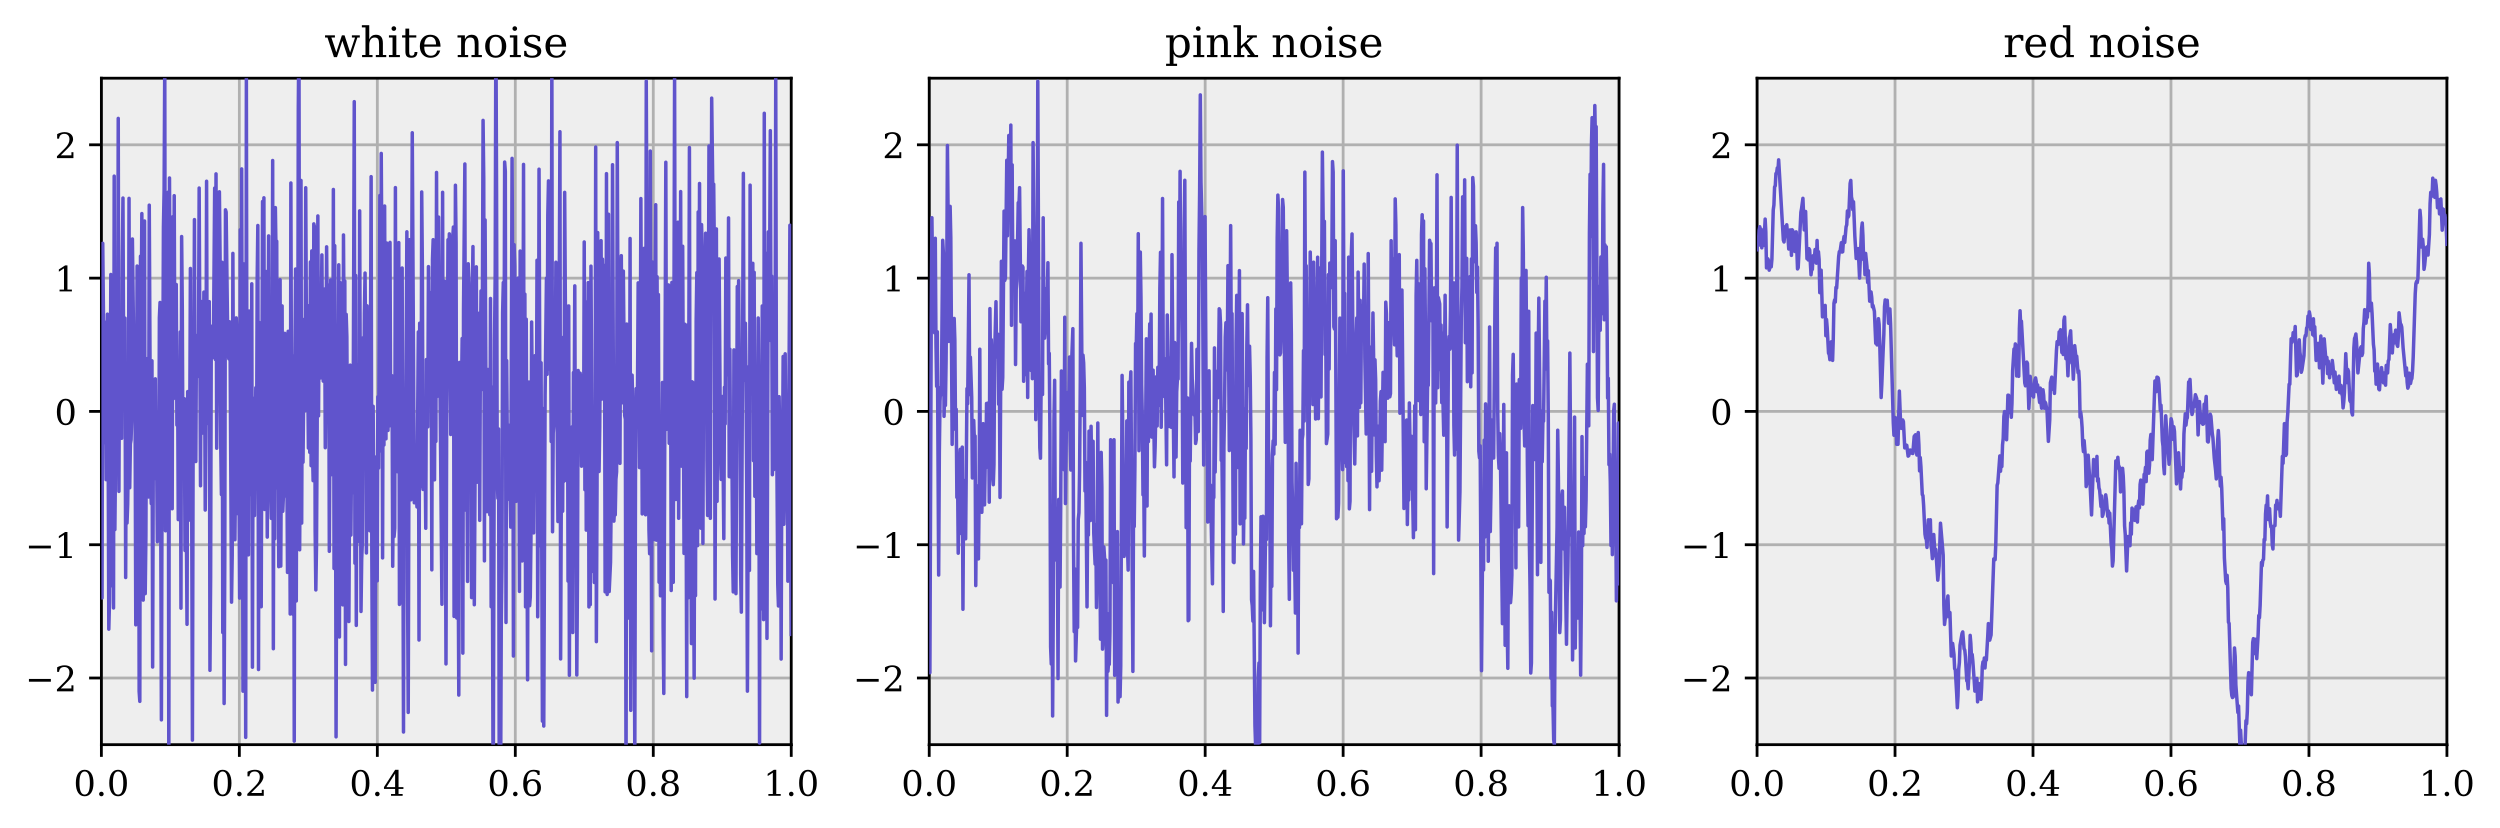 <?xml version="1.0" encoding="utf-8" standalone="no"?>
<!DOCTYPE svg PUBLIC "-//W3C//DTD SVG 1.1//EN"
  "http://www.w3.org/Graphics/SVG/1.1/DTD/svg11.dtd">
<!-- Created with matplotlib (http://matplotlib.org/) -->
<svg height="236.456pt" version="1.1" viewBox="0 0 713.694 236.456" width="713.694pt" xmlns="http://www.w3.org/2000/svg" xmlns:xlink="http://www.w3.org/1999/xlink">
 <defs>
  <style type="text/css">
*{stroke-linecap:butt;stroke-linejoin:round;}
  </style>
 </defs>
 <g id="figure_1">
  <g id="patch_1">
   <path d="M 0 236.456 
L 713.694 236.456 
L 713.694 0 
L 0 0 
z
" style="fill:#ffffff;"/>
  </g>
  <g id="axes_1">
   <g id="patch_2">
    <path d="M 28.942 212.578 
L 225.883 212.578 
L 225.883 22.318 
L 28.942 22.318 
z
" style="fill:#eeeeee;"/>
   </g>
   <g id="matplotlib.axis_1">
    <g id="xtick_1">
     <g id="line2d_1">
      <path clip-path="url(#p891aee84a1)" d="M 28.942 212.578 
L 28.942 22.318 
" style="fill:none;stroke:#b0b0b0;stroke-linecap:square;stroke-width:0.8;"/>
     </g>
     <g id="line2d_2">
      <defs>
       <path d="M 0 0 
L 0 3.5 
" id="mde683c5ed4" style="stroke:#000000;stroke-width:0.8;"/>
      </defs>
      <g>
       <use style="stroke:#000000;stroke-width:0.8;" x="28.942" xlink:href="#mde683c5ed4" y="212.578"/>
      </g>
     </g>
     <g id="text_1">
      <!-- 0.0 -->
      <defs>
       <path d="M 31.781 3.422 
Q 39.266 3.422 42.969 11.625 
Q 46.688 19.828 46.688 36.375 
Q 46.688 52.984 42.969 61.188 
Q 39.266 69.391 31.781 69.391 
Q 24.312 69.391 20.594 61.188 
Q 16.891 52.984 16.891 36.375 
Q 16.891 19.828 20.594 11.625 
Q 24.312 3.422 31.781 3.422 
z
M 31.781 -1.422 
Q 19.922 -1.422 13.25 8.531 
Q 6.594 18.5 6.594 36.375 
Q 6.594 54.297 13.25 64.25 
Q 19.922 74.219 31.781 74.219 
Q 43.703 74.219 50.344 64.25 
Q 56.984 54.297 56.984 36.375 
Q 56.984 18.5 50.344 8.531 
Q 43.703 -1.422 31.781 -1.422 
z
" id="DejaVuSerif-30"/>
       <path d="M 9.422 5.078 
Q 9.422 7.812 11.281 9.719 
Q 13.141 11.625 15.922 11.625 
Q 18.609 11.625 20.5 9.719 
Q 22.406 7.812 22.406 5.078 
Q 22.406 2.391 20.5 0.484 
Q 18.609 -1.422 15.922 -1.422 
Q 13.141 -1.422 11.281 0.453 
Q 9.422 2.344 9.422 5.078 
z
" id="DejaVuSerif-2e"/>
      </defs>
      <g transform="translate(20.991 227.177)scale(0.1 -0.1)">
       <use xlink:href="#DejaVuSerif-30"/>
       <use x="63.623" xlink:href="#DejaVuSerif-2e"/>
       <use x="95.41" xlink:href="#DejaVuSerif-30"/>
      </g>
     </g>
    </g>
    <g id="xtick_2">
     <g id="line2d_3">
      <path clip-path="url(#p891aee84a1)" d="M 68.33 212.578 
L 68.33 22.318 
" style="fill:none;stroke:#b0b0b0;stroke-linecap:square;stroke-width:0.8;"/>
     </g>
     <g id="line2d_4">
      <g>
       <use style="stroke:#000000;stroke-width:0.8;" x="68.33" xlink:href="#mde683c5ed4" y="212.578"/>
      </g>
     </g>
     <g id="text_2">
      <!-- 0.2 -->
      <defs>
       <path d="M 12.797 55.516 
L 7.328 55.516 
L 7.328 68.5 
Q 12.547 71.297 17.844 72.75 
Q 23.141 74.219 28.219 74.219 
Q 39.594 74.219 46.188 68.703 
Q 52.781 63.188 52.781 53.719 
Q 52.781 43.016 37.844 28.125 
Q 36.672 27 36.078 26.422 
L 17.672 8.016 
L 48.094 8.016 
L 48.094 17 
L 53.812 17 
L 53.812 0 
L 6.781 0 
L 6.781 5.328 
L 28.906 27.391 
Q 36.234 34.719 39.359 40.844 
Q 42.484 46.969 42.484 53.719 
Q 42.484 61.078 38.641 65.234 
Q 34.812 69.391 28.078 69.391 
Q 21.094 69.391 17.281 65.922 
Q 13.484 62.453 12.797 55.516 
z
" id="DejaVuSerif-32"/>
      </defs>
      <g transform="translate(60.379 227.177)scale(0.1 -0.1)">
       <use xlink:href="#DejaVuSerif-30"/>
       <use x="63.623" xlink:href="#DejaVuSerif-2e"/>
       <use x="95.41" xlink:href="#DejaVuSerif-32"/>
      </g>
     </g>
    </g>
    <g id="xtick_3">
     <g id="line2d_5">
      <path clip-path="url(#p891aee84a1)" d="M 107.719 212.578 
L 107.719 22.318 
" style="fill:none;stroke:#b0b0b0;stroke-linecap:square;stroke-width:0.8;"/>
     </g>
     <g id="line2d_6">
      <g>
       <use style="stroke:#000000;stroke-width:0.8;" x="107.719" xlink:href="#mde683c5ed4" y="212.578"/>
      </g>
     </g>
     <g id="text_3">
      <!-- 0.4 -->
      <defs>
       <path d="M 34.906 24.703 
L 34.906 63.484 
L 10.016 24.703 
z
M 56.391 0 
L 23.188 0 
L 23.188 5.172 
L 34.906 5.172 
L 34.906 19.484 
L 3.078 19.484 
L 3.078 24.812 
L 35.016 74.219 
L 44.672 74.219 
L 44.672 24.703 
L 58.594 24.703 
L 58.594 19.484 
L 44.672 19.484 
L 44.672 5.172 
L 56.391 5.172 
z
" id="DejaVuSerif-34"/>
      </defs>
      <g transform="translate(99.767 227.177)scale(0.1 -0.1)">
       <use xlink:href="#DejaVuSerif-30"/>
       <use x="63.623" xlink:href="#DejaVuSerif-2e"/>
       <use x="95.41" xlink:href="#DejaVuSerif-34"/>
      </g>
     </g>
    </g>
    <g id="xtick_4">
     <g id="line2d_7">
      <path clip-path="url(#p891aee84a1)" d="M 147.107 212.578 
L 147.107 22.318 
" style="fill:none;stroke:#b0b0b0;stroke-linecap:square;stroke-width:0.8;"/>
     </g>
     <g id="line2d_8">
      <g>
       <use style="stroke:#000000;stroke-width:0.8;" x="147.107" xlink:href="#mde683c5ed4" y="212.578"/>
      </g>
     </g>
     <g id="text_4">
      <!-- 0.6 -->
      <defs>
       <path d="M 32.719 3.422 
Q 39.594 3.422 43.297 8.469 
Q 47.016 13.531 47.016 23 
Q 47.016 32.469 43.297 37.516 
Q 39.594 42.578 32.719 42.578 
Q 25.734 42.578 22.062 37.688 
Q 18.406 32.812 18.406 23.578 
Q 18.406 13.875 22.109 8.641 
Q 25.828 3.422 32.719 3.422 
z
M 16.797 40.141 
Q 20.125 43.797 24.312 45.594 
Q 28.516 47.406 33.797 47.406 
Q 44.672 47.406 51 40.859 
Q 57.328 34.328 57.328 23 
Q 57.328 11.922 50.516 5.25 
Q 43.703 -1.422 32.328 -1.422 
Q 19.969 -1.422 13.328 7.781 
Q 6.688 17 6.688 34.078 
Q 6.688 53.219 14.547 63.719 
Q 22.406 74.219 36.719 74.219 
Q 40.578 74.219 44.828 73.484 
Q 49.078 72.75 53.516 71.297 
L 53.516 59.281 
L 48 59.281 
Q 47.406 64.203 44.234 66.797 
Q 41.062 69.391 35.688 69.391 
Q 26.219 69.391 21.578 62.203 
Q 16.938 55.031 16.797 40.141 
z
" id="DejaVuSerif-36"/>
      </defs>
      <g transform="translate(139.155 227.177)scale(0.1 -0.1)">
       <use xlink:href="#DejaVuSerif-30"/>
       <use x="63.623" xlink:href="#DejaVuSerif-2e"/>
       <use x="95.41" xlink:href="#DejaVuSerif-36"/>
      </g>
     </g>
    </g>
    <g id="xtick_5">
     <g id="line2d_9">
      <path clip-path="url(#p891aee84a1)" d="M 186.495 212.578 
L 186.495 22.318 
" style="fill:none;stroke:#b0b0b0;stroke-linecap:square;stroke-width:0.8;"/>
     </g>
     <g id="line2d_10">
      <g>
       <use style="stroke:#000000;stroke-width:0.8;" x="186.495" xlink:href="#mde683c5ed4" y="212.578"/>
      </g>
     </g>
     <g id="text_5">
      <!-- 0.8 -->
      <defs>
       <path d="M 46.578 19.922 
Q 46.578 27.734 42.688 32.047 
Q 38.812 36.375 31.781 36.375 
Q 24.75 36.375 20.875 32.047 
Q 17 27.734 17 19.922 
Q 17 12.062 20.875 7.734 
Q 24.75 3.422 31.781 3.422 
Q 38.812 3.422 42.688 7.734 
Q 46.578 12.062 46.578 19.922 
z
M 44.578 55.328 
Q 44.578 61.969 41.203 65.672 
Q 37.844 69.391 31.781 69.391 
Q 25.781 69.391 22.391 65.672 
Q 19 61.969 19 55.328 
Q 19 48.641 22.391 44.922 
Q 25.781 41.219 31.781 41.219 
Q 37.844 41.219 41.203 44.922 
Q 44.578 48.641 44.578 55.328 
z
M 39.312 38.812 
Q 47.609 37.703 52.25 32.688 
Q 56.891 27.688 56.891 19.922 
Q 56.891 9.672 50.391 4.125 
Q 43.891 -1.422 31.781 -1.422 
Q 19.734 -1.422 13.203 4.125 
Q 6.688 9.672 6.688 19.922 
Q 6.688 27.688 11.328 32.688 
Q 15.969 37.703 24.312 38.812 
Q 16.938 40.141 13 44.406 
Q 9.078 48.688 9.078 55.328 
Q 9.078 64.109 15.125 69.156 
Q 21.188 74.219 31.781 74.219 
Q 42.391 74.219 48.438 69.156 
Q 54.5 64.109 54.5 55.328 
Q 54.5 48.688 50.562 44.406 
Q 46.625 40.141 39.312 38.812 
z
" id="DejaVuSerif-38"/>
      </defs>
      <g transform="translate(178.544 227.177)scale(0.1 -0.1)">
       <use xlink:href="#DejaVuSerif-30"/>
       <use x="63.623" xlink:href="#DejaVuSerif-2e"/>
       <use x="95.41" xlink:href="#DejaVuSerif-38"/>
      </g>
     </g>
    </g>
    <g id="xtick_6">
     <g id="line2d_11">
      <path clip-path="url(#p891aee84a1)" d="M 225.883 212.578 
L 225.883 22.318 
" style="fill:none;stroke:#b0b0b0;stroke-linecap:square;stroke-width:0.8;"/>
     </g>
     <g id="line2d_12">
      <g>
       <use style="stroke:#000000;stroke-width:0.8;" x="225.883" xlink:href="#mde683c5ed4" y="212.578"/>
      </g>
     </g>
     <g id="text_6">
      <!-- 1.0 -->
      <defs>
       <path d="M 14.203 0 
L 14.203 5.172 
L 26.906 5.172 
L 26.906 65.828 
L 12.203 56.297 
L 12.203 62.703 
L 29.984 74.219 
L 36.719 74.219 
L 36.719 5.172 
L 49.422 5.172 
L 49.422 0 
z
" id="DejaVuSerif-31"/>
      </defs>
      <g transform="translate(217.932 227.177)scale(0.1 -0.1)">
       <use xlink:href="#DejaVuSerif-31"/>
       <use x="63.623" xlink:href="#DejaVuSerif-2e"/>
       <use x="95.41" xlink:href="#DejaVuSerif-30"/>
      </g>
     </g>
    </g>
   </g>
   <g id="matplotlib.axis_2">
    <g id="ytick_1">
     <g id="line2d_13">
      <path clip-path="url(#p891aee84a1)" d="M 28.942 193.552 
L 225.883 193.552 
" style="fill:none;stroke:#b0b0b0;stroke-linecap:square;stroke-width:0.8;"/>
     </g>
     <g id="line2d_14">
      <defs>
       <path d="M 0 0 
L -3.5 0 
" id="m42697487d3" style="stroke:#000000;stroke-width:0.8;"/>
      </defs>
      <g>
       <use style="stroke:#000000;stroke-width:0.8;" x="28.942" xlink:href="#m42697487d3" y="193.552"/>
      </g>
     </g>
     <g id="text_7">
      <!-- −2 -->
      <defs>
       <path d="M 10.594 35.297 
L 73.188 35.297 
L 73.188 27.391 
L 10.594 27.391 
z
" id="DejaVuSerif-2212"/>
      </defs>
      <g transform="translate(7.2 197.351)scale(0.1 -0.1)">
       <use xlink:href="#DejaVuSerif-2212"/>
       <use x="83.789" xlink:href="#DejaVuSerif-32"/>
      </g>
     </g>
    </g>
    <g id="ytick_2">
     <g id="line2d_15">
      <path clip-path="url(#p891aee84a1)" d="M 28.942 155.5 
L 225.883 155.5 
" style="fill:none;stroke:#b0b0b0;stroke-linecap:square;stroke-width:0.8;"/>
     </g>
     <g id="line2d_16">
      <g>
       <use style="stroke:#000000;stroke-width:0.8;" x="28.942" xlink:href="#m42697487d3" y="155.5"/>
      </g>
     </g>
     <g id="text_8">
      <!-- −1 -->
      <g transform="translate(7.2 159.299)scale(0.1 -0.1)">
       <use xlink:href="#DejaVuSerif-2212"/>
       <use x="83.789" xlink:href="#DejaVuSerif-31"/>
      </g>
     </g>
    </g>
    <g id="ytick_3">
     <g id="line2d_17">
      <path clip-path="url(#p891aee84a1)" d="M 28.942 117.448 
L 225.883 117.448 
" style="fill:none;stroke:#b0b0b0;stroke-linecap:square;stroke-width:0.8;"/>
     </g>
     <g id="line2d_18">
      <g>
       <use style="stroke:#000000;stroke-width:0.8;" x="28.942" xlink:href="#m42697487d3" y="117.448"/>
      </g>
     </g>
     <g id="text_9">
      <!-- 0 -->
      <g transform="translate(15.58 121.247)scale(0.1 -0.1)">
       <use xlink:href="#DejaVuSerif-30"/>
      </g>
     </g>
    </g>
    <g id="ytick_4">
     <g id="line2d_19">
      <path clip-path="url(#p891aee84a1)" d="M 28.942 79.396 
L 225.883 79.396 
" style="fill:none;stroke:#b0b0b0;stroke-linecap:square;stroke-width:0.8;"/>
     </g>
     <g id="line2d_20">
      <g>
       <use style="stroke:#000000;stroke-width:0.8;" x="28.942" xlink:href="#m42697487d3" y="79.396"/>
      </g>
     </g>
     <g id="text_10">
      <!-- 1 -->
      <g transform="translate(15.58 83.195)scale(0.1 -0.1)">
       <use xlink:href="#DejaVuSerif-31"/>
      </g>
     </g>
    </g>
    <g id="ytick_5">
     <g id="line2d_21">
      <path clip-path="url(#p891aee84a1)" d="M 28.942 41.344 
L 225.883 41.344 
" style="fill:none;stroke:#b0b0b0;stroke-linecap:square;stroke-width:0.8;"/>
     </g>
     <g id="line2d_22">
      <g>
       <use style="stroke:#000000;stroke-width:0.8;" x="28.942" xlink:href="#m42697487d3" y="41.344"/>
      </g>
     </g>
     <g id="text_11">
      <!-- 2 -->
      <g transform="translate(15.58 45.143)scale(0.1 -0.1)">
       <use xlink:href="#DejaVuSerif-32"/>
      </g>
     </g>
    </g>
   </g>
   <g id="patch_3">
    <path d="M 28.942 212.578 
L 28.942 22.318 
" style="fill:none;stroke:#000000;stroke-linecap:square;stroke-linejoin:miter;stroke-width:0.8;"/>
   </g>
   <g id="patch_4">
    <path d="M 225.883 212.578 
L 225.883 22.318 
" style="fill:none;stroke:#000000;stroke-linecap:square;stroke-linejoin:miter;stroke-width:0.8;"/>
   </g>
   <g id="patch_5">
    <path d="M 28.942 212.578 
L 225.883 212.578 
" style="fill:none;stroke:#000000;stroke-linecap:square;stroke-linejoin:miter;stroke-width:0.8;"/>
   </g>
   <g id="patch_6">
    <path d="M 28.942 22.318 
L 225.883 22.318 
" style="fill:none;stroke:#000000;stroke-linecap:square;stroke-linejoin:miter;stroke-width:0.8;"/>
   </g>
   <g id="text_12">
    <!-- white noise -->
    <defs>
     <path d="M 48 51.906 
L 61.281 11.375 
L 73 46.688 
L 65.484 46.688 
L 65.484 51.906 
L 84.281 51.906 
L 84.281 46.688 
L 78.516 46.688 
L 63.094 0 
L 55.609 0 
L 42.828 38.812 
L 29.984 0 
L 22.797 0 
L 7.422 46.688 
L 1.609 46.688 
L 1.609 51.906 
L 25.094 51.906 
L 25.094 46.688 
L 16.703 46.688 
L 28.328 11.375 
L 41.703 51.906 
z
" id="DejaVuSerif-77"/>
     <path d="M 4.109 0 
L 4.109 5.172 
L 12.203 5.172 
L 12.203 70.797 
L 3.609 70.797 
L 3.609 75.984 
L 21.188 75.984 
L 21.188 42.672 
Q 23.688 47.953 27.656 50.641 
Q 31.641 53.328 36.922 53.328 
Q 45.516 53.328 49.562 48.391 
Q 53.609 43.453 53.609 33.016 
L 53.609 5.172 
L 61.625 5.172 
L 61.625 0 
L 36.812 0 
L 36.812 5.172 
L 44.578 5.172 
L 44.578 30.172 
Q 44.578 39.703 42.25 43.188 
Q 39.938 46.688 33.984 46.688 
Q 27.734 46.688 24.453 42.141 
Q 21.188 37.594 21.188 28.906 
L 21.188 5.172 
L 29 5.172 
L 29 0 
z
" id="DejaVuSerif-68"/>
     <path d="M 9.719 68.016 
Q 9.719 70.266 11.344 71.922 
Q 12.984 73.578 15.281 73.578 
Q 17.531 73.578 19.156 71.922 
Q 20.797 70.266 20.797 68.016 
Q 20.797 65.719 19.188 64.109 
Q 17.578 62.5 15.281 62.5 
Q 12.984 62.5 11.344 64.109 
Q 9.719 65.719 9.719 68.016 
z
M 21.188 5.172 
L 29.688 5.172 
L 29.688 0 
L 3.609 0 
L 3.609 5.172 
L 12.203 5.172 
L 12.203 46.688 
L 3.609 46.688 
L 3.609 51.906 
L 21.188 51.906 
z
" id="DejaVuSerif-69"/>
     <path d="M 10.797 46.688 
L 2.875 46.688 
L 2.875 51.906 
L 10.797 51.906 
L 10.797 68.016 
L 19.828 68.016 
L 19.828 51.906 
L 36.719 51.906 
L 36.719 46.688 
L 19.828 46.688 
L 19.828 13.719 
Q 19.828 7.125 21.094 5.266 
Q 22.359 3.422 25.781 3.422 
Q 29.297 3.422 30.906 5.484 
Q 32.516 7.562 32.625 12.203 
L 39.406 12.203 
Q 39.016 5.125 35.547 1.844 
Q 32.078 -1.422 25 -1.422 
Q 17.234 -1.422 14.016 2.016 
Q 10.797 5.469 10.797 13.719 
z
" id="DejaVuSerif-74"/>
     <path d="M 54.203 25 
L 15.484 25 
L 15.484 24.609 
Q 15.484 14.109 19.438 8.766 
Q 23.391 3.422 31.109 3.422 
Q 37.016 3.422 40.797 6.516 
Q 44.578 9.625 46.094 15.719 
L 53.328 15.719 
Q 51.172 7.172 45.375 2.875 
Q 39.594 -1.422 30.172 -1.422 
Q 18.797 -1.422 11.891 6.078 
Q 4.984 13.578 4.984 25.984 
Q 4.984 38.281 11.766 45.797 
Q 18.562 53.328 29.594 53.328 
Q 41.359 53.328 47.656 46.062 
Q 53.953 38.812 54.203 25 
z
M 43.609 30.172 
Q 43.312 39.266 39.766 43.875 
Q 36.234 48.484 29.594 48.484 
Q 23.391 48.484 19.828 43.844 
Q 16.266 39.203 15.484 30.172 
z
" id="DejaVuSerif-65"/>
     <path id="DejaVuSerif-20"/>
     <path d="M 4.109 0 
L 4.109 5.172 
L 12.203 5.172 
L 12.203 46.688 
L 3.609 46.688 
L 3.609 51.906 
L 21.188 51.906 
L 21.188 42.672 
Q 23.688 47.953 27.656 50.641 
Q 31.641 53.328 36.922 53.328 
Q 45.516 53.328 49.562 48.391 
Q 53.609 43.453 53.609 33.016 
L 53.609 5.172 
L 61.625 5.172 
L 61.625 0 
L 36.812 0 
L 36.812 5.172 
L 44.578 5.172 
L 44.578 30.172 
Q 44.578 39.703 42.234 43.234 
Q 39.891 46.781 33.984 46.781 
Q 27.734 46.781 24.453 42.203 
Q 21.188 37.641 21.188 28.906 
L 21.188 5.172 
L 29 5.172 
L 29 0 
z
" id="DejaVuSerif-6e"/>
     <path d="M 30.078 3.422 
Q 37.312 3.422 40.984 9.125 
Q 44.672 14.844 44.672 25.984 
Q 44.672 37.109 40.984 42.797 
Q 37.312 48.484 30.078 48.484 
Q 22.859 48.484 19.172 42.797 
Q 15.484 37.109 15.484 25.984 
Q 15.484 14.844 19.188 9.125 
Q 22.906 3.422 30.078 3.422 
z
M 30.078 -1.422 
Q 18.75 -1.422 11.859 6.078 
Q 4.984 13.578 4.984 25.984 
Q 4.984 38.375 11.844 45.844 
Q 18.703 53.328 30.078 53.328 
Q 41.453 53.328 48.312 45.844 
Q 55.172 38.375 55.172 25.984 
Q 55.172 13.578 48.312 6.078 
Q 41.453 -1.422 30.078 -1.422 
z
" id="DejaVuSerif-6f"/>
     <path d="M 5.609 2.875 
L 5.609 14.984 
L 10.797 14.984 
Q 10.984 9.188 14.422 6.297 
Q 17.875 3.422 24.609 3.422 
Q 30.672 3.422 33.844 5.688 
Q 37.016 7.953 37.016 12.312 
Q 37.016 15.719 34.688 17.812 
Q 32.375 19.922 24.906 22.312 
L 18.406 24.516 
Q 11.719 26.656 8.719 29.875 
Q 5.719 33.109 5.719 38.094 
Q 5.719 45.219 10.938 49.266 
Q 16.156 53.328 25.391 53.328 
Q 29.5 53.328 34.031 52.25 
Q 38.578 51.172 43.406 49.125 
L 43.406 37.797 
L 38.234 37.797 
Q 38.031 42.828 34.703 45.656 
Q 31.391 48.484 25.688 48.484 
Q 20.016 48.484 17.109 46.484 
Q 14.203 44.484 14.203 40.484 
Q 14.203 37.203 16.406 35.219 
Q 18.609 33.25 25.203 31.203 
L 32.328 29 
Q 39.703 26.703 42.938 23.266 
Q 46.188 19.828 46.188 14.406 
Q 46.188 7.031 40.547 2.797 
Q 34.906 -1.422 25 -1.422 
Q 19.969 -1.422 15.188 -0.344 
Q 10.406 0.734 5.609 2.875 
z
" id="DejaVuSerif-73"/>
    </defs>
    <g transform="translate(92.599 16.318)scale(0.12 -0.12)">
     <use xlink:href="#DejaVuSerif-77"/>
     <use x="85.596" xlink:href="#DejaVuSerif-68"/>
     <use x="150" xlink:href="#DejaVuSerif-69"/>
     <use x="181.982" xlink:href="#DejaVuSerif-74"/>
     <use x="222.168" xlink:href="#DejaVuSerif-65"/>
     <use x="281.348" xlink:href="#DejaVuSerif-20"/>
     <use x="313.135" xlink:href="#DejaVuSerif-6e"/>
     <use x="377.539" xlink:href="#DejaVuSerif-6f"/>
     <use x="437.744" xlink:href="#DejaVuSerif-69"/>
     <use x="469.727" xlink:href="#DejaVuSerif-73"/>
     <use x="521.045" xlink:href="#DejaVuSerif-65"/>
    </g>
   </g>
   <g id="line2d_23">
    <path clip-path="url(#p891aee84a1)" d="M 28.942 135.912 
L 29.135 170.7 
L 29.327 69.472 
L 29.905 126.408 
L 30.097 92.024 
L 30.29 136.939 
L 30.675 89.684 
L 30.867 122.832 
L 31.06 179.611 
L 31.252 171.94 
L 31.637 78.362 
L 31.83 167.21 
L 32.022 117.958 
L 32.215 118.444 
L 32.407 173.564 
L 32.6 50.281 
L 32.792 151.188 
L 33.177 111.257 
L 33.37 116.635 
L 33.563 114.401 
L 33.755 33.802 
L 33.948 140.281 
L 34.14 93.719 
L 34.525 119.49 
L 34.718 125.126 
L 34.91 74.412 
L 35.103 56.539 
L 35.295 103.236 
L 35.68 90.82 
L 35.873 164.865 
L 36.065 113.428 
L 36.258 149.321 
L 36.45 143.93 
L 36.643 130.038 
L 36.835 56.631 
L 37.028 139.245 
L 37.22 126.669 
L 37.413 125.562 
L 37.605 119.269 
L 37.798 68.223 
L 38.183 101.014 
L 38.375 100.358 
L 38.568 118.048 
L 38.76 178.375 
L 39.145 75.95 
L 39.338 117.85 
L 39.53 83.916 
L 39.723 197.371 
L 39.915 200.223 
L 40.108 73.137 
L 40.3 89.653 
L 40.493 60.969 
L 40.878 171.315 
L 41.263 63.091 
L 41.456 169.476 
L 41.648 153.2 
L 41.841 105.188 
L 42.033 102.385 
L 42.226 104.583 
L 42.418 141.879 
L 42.611 58.567 
L 42.996 138.069 
L 43.188 143.776 
L 43.381 103.003 
L 43.573 190.423 
L 43.766 126.255 
L 43.958 136.699 
L 44.151 126.999 
L 44.343 108.148 
L 44.536 134.612 
L 44.728 132.356 
L 44.921 154.647 
L 45.113 139.961 
L 45.306 150.575 
L 45.498 90.721 
L 45.691 86.347 
L 46.076 205.51 
L 46.268 135.635 
L 46.461 113.023 
L 46.653 64.881 
L 46.846 54.454 
L 47.038 17.749 
L 47.231 151.527 
L 47.423 106.407 
L 47.616 138.924 
L 47.808 151.488 
L 48.001 54.862 
L 48.194 224.982 
L 48.386 50.808 
L 48.771 145.124 
L 48.964 89.53 
L 49.156 145.234 
L 49.349 61.864 
L 49.541 113.798 
L 49.734 55.864 
L 49.926 110.735 
L 50.119 83.066 
L 50.311 81.217 
L 50.504 121.357 
L 50.696 105.408 
L 50.889 148.338 
L 51.081 122.78 
L 51.274 123.905 
L 51.466 94.756 
L 51.659 173.621 
L 51.851 67.526 
L 52.044 88.412 
L 52.236 134.947 
L 52.429 114.638 
L 52.621 113.831 
L 52.814 157.156 
L 53.006 122.75 
L 53.391 178.229 
L 53.584 111.789 
L 53.776 114.839 
L 53.969 148.482 
L 54.161 123.963 
L 54.354 76.642 
L 54.546 146.562 
L 54.739 147.81 
L 54.931 211.291 
L 55.124 130.175 
L 55.317 108.917 
L 55.509 62.691 
L 55.702 130.205 
L 55.894 131.755 
L 56.087 95.783 
L 56.279 107.538 
L 56.472 106.817 
L 56.664 98.598 
L 56.857 53.681 
L 57.242 138.678 
L 57.434 86.06 
L 57.819 123.641 
L 58.012 116.04 
L 58.204 83.387 
L 58.397 101.927 
L 58.589 145.608 
L 58.782 117.916 
L 58.974 51.74 
L 59.167 120.885 
L 59.359 94.266 
L 59.744 86.116 
L 59.937 191.365 
L 60.129 164.807 
L 60.322 93.136 
L 60.514 95.334 
L 60.707 101.93 
L 60.899 102.05 
L 61.284 53.699 
L 61.477 102.626 
L 61.669 49.638 
L 61.862 127.96 
L 62.054 105.494 
L 62.247 114.15 
L 62.44 56.439 
L 62.632 54.753 
L 62.825 73.428 
L 63.017 126.87 
L 63.21 141.181 
L 63.402 74.882 
L 63.595 180.571 
L 63.787 129.857 
L 63.98 200.839 
L 64.172 159.352 
L 64.365 59.899 
L 64.557 60.548 
L 64.942 91.73 
L 65.135 100.968 
L 65.327 102.444 
L 65.52 91.852 
L 65.712 103.443 
L 66.097 171.906 
L 66.29 158.482 
L 66.482 72.337 
L 66.675 119.073 
L 66.867 103.374 
L 67.06 154.082 
L 67.252 133.793 
L 67.445 90.755 
L 67.637 94.217 
L 67.83 146.629 
L 68.215 133.974 
L 68.407 170.75 
L 68.6 65.586 
L 68.792 125.377 
L 68.985 48.22 
L 69.37 197.319 
L 69.563 75.33 
L 69.755 143.756 
L 69.948 124.112 
L 70.14 210.501 
L 70.333 22.214 
L 70.525 140.131 
L 70.718 91.738 
L 70.91 158.399 
L 71.103 88.794 
L 71.488 91.577 
L 71.68 141.255 
L 71.873 81.021 
L 72.065 190.476 
L 72.258 113.677 
L 72.45 141.312 
L 72.643 147.179 
L 73.028 110.675 
L 73.22 137.436 
L 73.413 80.228 
L 73.605 64.373 
L 73.798 191.139 
L 73.99 92.053 
L 74.183 98.632 
L 74.375 116.032 
L 74.568 173.213 
L 74.953 57.522 
L 75.145 125.782 
L 75.338 56.471 
L 75.53 145.434 
L 75.723 138.789 
L 75.915 77.512 
L 76.3 153.329 
L 76.686 67.347 
L 76.878 137.78 
L 77.071 115.266 
L 77.263 139.628 
L 77.456 147.991 
L 77.648 115.142 
L 77.841 45.823 
L 78.033 185.198 
L 78.226 104.502 
L 78.418 153.812 
L 78.611 59.268 
L 78.803 72.724 
L 78.996 68.859 
L 79.188 139.327 
L 79.381 119.27 
L 79.573 161.776 
L 79.766 154.558 
L 79.958 79.84 
L 80.151 161.611 
L 80.536 87.332 
L 80.728 145.959 
L 80.921 141.118 
L 81.113 130.834 
L 81.306 95.165 
L 81.498 103.196 
L 81.691 141.671 
L 81.883 130.911 
L 82.076 163.413 
L 82.268 94.575 
L 82.461 99.858 
L 82.653 129.028 
L 82.846 175.285 
L 83.038 52.24 
L 83.231 121.881 
L 83.423 108.479 
L 83.616 175.348 
L 83.808 101.604 
L 84.001 211.579 
L 84.194 102.476 
L 84.386 76.803 
L 84.579 171.562 
L 84.771 102.976 
L 84.964 132.437 
L 85.156 31.183 
L 85.349 6.173 
L 85.541 156.952 
L 85.734 121.043 
L 85.926 51.513 
L 86.119 149.331 
L 86.311 99.728 
L 86.504 131.953 
L 86.889 91.119 
L 87.081 117.241 
L 87.274 53.599 
L 87.466 92.843 
L 87.659 87.626 
L 88.044 127.917 
L 88.236 87.225 
L 88.429 129.141 
L 88.621 74.773 
L 88.814 132.941 
L 89.006 71.631 
L 89.199 128.002 
L 89.391 137.219 
L 89.584 63.912 
L 89.776 64.762 
L 89.969 151.461 
L 90.161 168.415 
L 90.354 155.932 
L 90.546 121.929 
L 90.739 61.648 
L 90.931 118.728 
L 91.124 83.331 
L 91.317 92.622 
L 91.509 107.892 
L 91.894 72.776 
L 92.087 102.705 
L 92.279 108.804 
L 92.664 82.502 
L 92.857 127.812 
L 93.049 106.878 
L 93.242 70.467 
L 93.434 93.753 
L 93.627 83.681 
L 93.819 81.39 
L 94.012 157.386 
L 94.397 79.915 
L 94.589 135.514 
L 94.782 127.564 
L 94.974 133.676 
L 95.167 54.091 
L 95.359 162.284 
L 95.552 70.126 
L 95.744 110.702 
L 95.937 210.357 
L 96.322 92.787 
L 96.514 151.099 
L 96.707 75.598 
L 96.899 181.845 
L 97.092 80.66 
L 97.477 120.141 
L 97.862 172.677 
L 98.054 67.073 
L 98.247 98.223 
L 98.44 80.212 
L 98.632 189.683 
L 98.825 89.744 
L 99.017 96.08 
L 99.402 166.012 
L 99.595 177.429 
L 99.98 104.239 
L 100.172 152.748 
L 100.557 104.662 
L 100.75 140.659 
L 101.135 29.019 
L 101.327 160.794 
L 101.52 78.621 
L 101.712 178.54 
L 101.905 115.367 
L 102.097 154.661 
L 102.29 104.061 
L 102.482 146.458 
L 102.675 60.198 
L 103.06 174.561 
L 103.252 159.702 
L 103.445 154.703 
L 103.637 96.437 
L 103.83 124.036 
L 104.022 89.473 
L 104.215 77.951 
L 104.407 105.343 
L 104.6 157.864 
L 104.792 87.308 
L 105.177 146.403 
L 105.37 108.831 
L 105.563 151.517 
L 105.948 50.436 
L 106.14 156.809 
L 106.333 197.005 
L 106.525 115.984 
L 106.718 146.957 
L 106.91 153.8 
L 107.103 194.789 
L 107.295 130.477 
L 107.488 130.542 
L 107.68 165.813 
L 107.873 113.289 
L 108.065 133.631 
L 108.45 55.795 
L 108.643 128.732 
L 108.835 43.8 
L 109.028 77.382 
L 109.22 159.272 
L 109.413 77.866 
L 109.605 127.041 
L 109.798 58.818 
L 109.99 111.073 
L 110.183 125.273 
L 110.375 69.371 
L 110.568 88.322 
L 110.76 122.877 
L 110.953 87.761 
L 111.145 121.588 
L 111.338 69.198 
L 111.53 120.522 
L 111.915 107.269 
L 112.108 161.658 
L 112.3 134.48 
L 112.493 153.198 
L 112.686 150.809 
L 112.878 53.558 
L 113.071 133.044 
L 113.263 109.823 
L 113.456 134.655 
L 113.648 70.84 
L 113.841 69.263 
L 114.033 172.551 
L 114.226 171.941 
L 114.418 134.235 
L 114.611 135.88 
L 114.803 76.514 
L 115.188 208.976 
L 115.381 132.382 
L 115.573 121.271 
L 115.766 135.561 
L 116.151 66.175 
L 116.343 166.617 
L 116.536 203.379 
L 116.921 68.429 
L 117.306 142.68 
L 117.691 37.901 
L 118.268 143.53 
L 118.461 128.459 
L 118.653 140.188 
L 118.846 141.338 
L 119.038 144.718 
L 119.423 94.76 
L 119.616 182.711 
L 119.808 92.258 
L 120.001 138.971 
L 120.194 137.063 
L 120.386 54.801 
L 120.579 76.522 
L 120.771 139.725 
L 120.964 135.141 
L 121.156 116.416 
L 121.349 128.458 
L 121.541 150.818 
L 121.734 102.632 
L 122.119 121.859 
L 122.311 76.112 
L 122.504 97.367 
L 122.696 83.492 
L 122.889 91.661 
L 123.081 93.579 
L 123.274 162.682 
L 123.466 74.044 
L 123.659 68.428 
L 124.044 136.98 
L 124.236 89.209 
L 124.429 126.013 
L 124.621 49.232 
L 124.814 113.166 
L 125.006 96.508 
L 125.199 61.967 
L 126.161 172.503 
L 126.354 54.895 
L 126.546 151.245 
L 126.931 80.273 
L 127.317 189.535 
L 127.509 120.619 
L 127.702 102.368 
L 127.894 68.443 
L 128.087 75.713 
L 128.279 66.762 
L 128.472 75.758 
L 128.664 124.031 
L 129.049 71.072 
L 129.434 64.813 
L 129.627 175.978 
L 130.012 52.878 
L 130.204 69.481 
L 130.397 176.426 
L 130.589 113.978 
L 130.974 198.428 
L 131.167 103.466 
L 131.359 144.742 
L 131.937 96.626 
L 132.129 186.458 
L 132.322 88.232 
L 132.707 46.81 
L 132.899 145.624 
L 133.092 133.111 
L 133.284 129.602 
L 133.477 165.991 
L 133.669 75.299 
L 133.862 80.712 
L 134.054 122.111 
L 134.247 128.621 
L 134.44 113.388 
L 134.632 170.601 
L 134.825 84.302 
L 135.017 70.39 
L 135.402 172.641 
L 135.595 140.134 
L 135.787 77.374 
L 135.98 76.173 
L 136.172 137.667 
L 136.365 124.209 
L 136.557 93.409 
L 136.75 89.43 
L 136.942 148.552 
L 137.135 101.907 
L 137.327 83.053 
L 137.52 111.191 
L 137.712 87.215 
L 137.905 34.367 
L 138.097 50.895 
L 138.29 160.118 
L 138.482 62.784 
L 138.867 141.235 
L 139.06 146.072 
L 139.252 105.471 
L 139.445 123.204 
L 139.637 123.217 
L 139.83 146.954 
L 140.022 85.21 
L 140.215 173.21 
L 140.407 110.481 
L 140.792 232.328 
L 141.177 96.985 
L 141.37 77.791 
L 141.563 3.963 
L 141.755 54.646 
L 141.948 136.674 
L 142.14 142.233 
L 142.333 122.454 
L 142.525 223.783 
L 142.718 148.768 
L 142.91 225.062 
L 143.103 177.363 
L 143.295 161.091 
L 143.488 89.28 
L 143.68 80.668 
L 143.873 114.074 
L 144.065 46.261 
L 144.258 48.901 
L 144.45 177.705 
L 144.643 102.955 
L 144.835 129.158 
L 145.028 138.745 
L 145.22 121.386 
L 145.413 142.623 
L 145.605 138.975 
L 145.798 150.475 
L 146.183 45.21 
L 146.375 85.675 
L 146.568 187.285 
L 146.76 69.851 
L 146.953 75.962 
L 147.145 142.601 
L 147.338 143.118 
L 147.53 85.799 
L 147.723 108.903 
L 147.915 79.395 
L 148.108 113.569 
L 148.3 168.836 
L 148.493 71.666 
L 148.686 116.495 
L 148.878 116.902 
L 149.071 160.14 
L 149.263 123.158 
L 149.456 46.934 
L 149.648 148.875 
L 149.841 83.971 
L 150.033 173.248 
L 150.226 91.119 
L 150.611 194.074 
L 150.803 125.448 
L 150.996 109.065 
L 151.188 172.922 
L 151.381 170.444 
L 151.573 153.979 
L 151.766 91.927 
L 151.958 113.724 
L 152.151 111.706 
L 152.343 152.125 
L 152.728 101.548 
L 152.921 107.277 
L 153.113 125.069 
L 153.306 74.301 
L 153.498 176.078 
L 153.691 137.423 
L 153.883 48.304 
L 154.268 155.817 
L 154.461 103.554 
L 154.846 205.873 
L 155.038 116.655 
L 155.231 207.274 
L 155.616 112.725 
L 156.001 79.423 
L 156.194 106.859 
L 156.386 61.435 
L 156.579 51.641 
L 156.964 105.453 
L 157.156 89.414 
L 157.349 126.043 
L 157.541 15.158 
L 157.734 151.81 
L 157.926 123.634 
L 158.119 120.983 
L 158.311 121.16 
L 158.504 108.808 
L 158.696 74.862 
L 159.274 148.883 
L 159.466 124.737 
L 159.851 37.601 
L 160.044 188.113 
L 160.236 141.753 
L 160.429 140.159 
L 160.621 145.943 
L 160.814 96.27 
L 161.006 137.383 
L 161.199 54.912 
L 161.584 116.264 
L 161.776 137.15 
L 161.969 87.434 
L 162.161 165.893 
L 162.354 87.344 
L 162.546 192.796 
L 162.739 123.843 
L 162.931 172.861 
L 163.124 126.462 
L 163.317 121.852 
L 163.509 180.57 
L 163.702 106.355 
L 163.894 120.96 
L 164.087 81.606 
L 164.279 142.576 
L 164.472 136.359 
L 164.664 192.704 
L 164.857 164.431 
L 165.049 105.769 
L 165.242 110.563 
L 165.434 127.796 
L 165.627 106.532 
L 165.819 115.365 
L 166.012 133.094 
L 166.397 107.171 
L 166.589 131.103 
L 166.782 69.074 
L 166.974 139.811 
L 167.167 89.563 
L 167.359 151.336 
L 167.552 86.18 
L 167.744 114.823 
L 167.937 80.672 
L 168.129 173.265 
L 168.322 89.778 
L 168.514 172.603 
L 168.707 75.981 
L 169.092 145.617 
L 169.284 163.143 
L 169.477 139.449 
L 169.669 166.286 
L 169.862 154.124 
L 170.054 41.971 
L 170.247 183.175 
L 170.44 138.938 
L 170.632 66.397 
L 170.825 118.275 
L 171.017 134.595 
L 171.21 122.072 
L 171.595 68.703 
L 171.787 113.94 
L 171.98 73.972 
L 172.172 84.875 
L 172.365 75.745 
L 172.557 84.999 
L 172.75 168.951 
L 172.942 165.186 
L 173.135 49.571 
L 173.327 169.705 
L 173.52 138.443 
L 173.712 61.153 
L 173.905 168.874 
L 174.29 160.506 
L 174.482 142.996 
L 174.675 106.644 
L 174.867 47.021 
L 175.252 148.774 
L 175.445 145.23 
L 175.637 146.977 
L 175.83 136.819 
L 176.022 134.686 
L 176.215 40.704 
L 176.407 87.8 
L 176.792 113.871 
L 176.985 132.277 
L 177.177 81.326 
L 177.37 72.984 
L 177.563 108.285 
L 177.755 114.985 
L 177.948 77.391 
L 178.333 118.629 
L 178.525 119.649 
L 178.718 226.165 
L 178.91 92.511 
L 179.103 123.416 
L 179.295 132.476 
L 179.488 176.448 
L 179.68 149.877 
L 179.873 68.086 
L 180.065 202.79 
L 180.258 115.32 
L 180.45 107.094 
L 180.643 115.809 
L 180.835 114.002 
L 181.22 216.014 
L 181.413 136.763 
L 181.605 110.942 
L 181.798 122.128 
L 181.99 111.531 
L 182.183 80.751 
L 182.375 85.121 
L 182.568 133.483 
L 182.76 114.393 
L 182.953 56.685 
L 183.338 146.713 
L 183.53 95.835 
L 183.723 116.629 
L 183.915 70.886 
L 184.3 146.961 
L 184.493 23.155 
L 184.878 119.117 
L 185.071 117.272 
L 185.263 151.246 
L 185.456 158.076 
L 185.648 43.123 
L 186.033 185.798 
L 186.226 74.792 
L 186.418 119.359 
L 186.611 107.39 
L 186.803 154.026 
L 186.996 83.99 
L 187.188 58.44 
L 187.381 154.209 
L 187.573 78.987 
L 187.766 116.008 
L 187.958 84.091 
L 188.151 166.222 
L 188.343 118.61 
L 188.536 170.086 
L 188.921 132.591 
L 189.113 109.183 
L 189.306 178.69 
L 189.498 197.97 
L 190.076 46.317 
L 190.268 122.561 
L 190.461 95.753 
L 190.653 100.465 
L 190.846 81.344 
L 191.038 126.555 
L 191.231 100.28 
L 191.423 96.417 
L 191.616 168.57 
L 191.808 80.621 
L 192.001 160.446 
L 192.194 166.243 
L 192.579 21.214 
L 192.771 113.375 
L 192.964 142.581 
L 193.349 64.029 
L 193.541 63.429 
L 193.734 147.965 
L 193.926 106.982 
L 194.119 118.505 
L 194.311 54.691 
L 194.504 133.075 
L 194.696 112.357 
L 194.889 70.301 
L 195.274 157.988 
L 195.466 92.547 
L 195.851 134.65 
L 196.044 198.872 
L 196.236 92.786 
L 196.429 170.682 
L 196.814 42.118 
L 197.006 141.005 
L 197.199 147.755 
L 197.391 183.733 
L 197.584 108.993 
L 197.776 109.182 
L 198.161 193.595 
L 198.354 116.844 
L 198.546 170.041 
L 198.739 91.651 
L 198.931 77.829 
L 199.124 155.773 
L 199.317 60.506 
L 199.509 105.761 
L 199.702 52.38 
L 199.894 148.554 
L 200.087 150.786 
L 200.279 64.119 
L 200.472 72.714 
L 200.664 155.134 
L 200.857 101.417 
L 201.049 79.95 
L 201.242 105.916 
L 201.434 66.579 
L 201.627 72.745 
L 201.819 131.216 
L 202.012 147.16 
L 202.397 41.68 
L 202.589 131.981 
L 202.782 147.974 
L 203.167 28.013 
L 203.552 59.653 
L 203.744 52.585 
L 203.937 72.69 
L 204.129 171.009 
L 204.514 65.357 
L 204.707 143.123 
L 204.899 110.647 
L 205.092 100.559 
L 205.284 73.935 
L 205.669 127.635 
L 205.862 136.873 
L 206.054 134.59 
L 206.247 113.189 
L 206.632 153.771 
L 206.825 110.545 
L 207.017 121.011 
L 207.21 73.659 
L 207.402 107.025 
L 207.595 77.542 
L 207.787 103.103 
L 207.98 62.204 
L 208.172 136.08 
L 208.365 99.704 
L 208.557 136.142 
L 208.75 120.91 
L 208.942 126.17 
L 209.135 158.418 
L 209.327 168.977 
L 209.52 99.886 
L 209.712 158.651 
L 209.905 148.775 
L 210.097 169.476 
L 210.482 81.8 
L 210.675 92.557 
L 210.867 80.13 
L 211.06 111.482 
L 211.252 115.443 
L 211.445 163.929 
L 211.637 174.755 
L 212.215 49.488 
L 212.407 108.568 
L 212.6 106.923 
L 212.792 92.276 
L 212.985 110.661 
L 213.177 140.168 
L 213.37 197.313 
L 213.755 104.692 
L 213.948 162.845 
L 214.14 52.854 
L 214.333 112.522 
L 214.718 89.918 
L 214.91 75.175 
L 215.103 131.517 
L 215.295 77.746 
L 215.488 141.685 
L 215.68 107.459 
L 215.873 111.233 
L 216.065 158.04 
L 216.45 90.778 
L 216.643 123.196 
L 216.835 212.117 
L 217.028 106.593 
L 217.22 173.873 
L 217.605 87.345 
L 217.798 100.023 
L 217.99 176.891 
L 218.183 32.338 
L 218.375 150.522 
L 218.568 72.285 
L 218.76 86.63 
L 218.953 182.243 
L 219.338 66.2 
L 219.53 89.451 
L 219.723 73.689 
L 219.915 37.299 
L 220.108 97.272 
L 220.3 78.811 
L 220.493 135.524 
L 220.686 120.279 
L 220.878 134.062 
L 221.071 103.281 
L 221.263 107.105 
L 221.456 22.223 
L 221.648 112.993 
L 222.033 166.75 
L 222.226 172.993 
L 222.418 113.247 
L 222.611 126.089 
L 222.803 117.566 
L 222.996 188.148 
L 223.188 132.783 
L 223.381 132.135 
L 223.573 101.763 
L 223.766 149.674 
L 223.958 137.89 
L 224.151 101.002 
L 224.343 130.083 
L 224.728 124.155 
L 224.921 165.92 
L 225.498 64.303 
L 225.691 149.552 
L 225.883 181.092 
L 225.883 181.092 
" style="fill:none;stroke:#6054cc;stroke-linecap:square;"/>
   </g>
  </g>
  <g id="axes_2">
   <g id="patch_7">
    <path d="M 265.272 212.578 
L 462.213 212.578 
L 462.213 22.318 
L 265.272 22.318 
z
" style="fill:#eeeeee;"/>
   </g>
   <g id="matplotlib.axis_3">
    <g id="xtick_7">
     <g id="line2d_24">
      <path clip-path="url(#p913f776251)" d="M 265.272 212.578 
L 265.272 22.318 
" style="fill:none;stroke:#b0b0b0;stroke-linecap:square;stroke-width:0.8;"/>
     </g>
     <g id="line2d_25">
      <g>
       <use style="stroke:#000000;stroke-width:0.8;" x="265.272" xlink:href="#mde683c5ed4" y="212.578"/>
      </g>
     </g>
     <g id="text_13">
      <!-- 0.0 -->
      <g transform="translate(257.32 227.177)scale(0.1 -0.1)">
       <use xlink:href="#DejaVuSerif-30"/>
       <use x="63.623" xlink:href="#DejaVuSerif-2e"/>
       <use x="95.41" xlink:href="#DejaVuSerif-30"/>
      </g>
     </g>
    </g>
    <g id="xtick_8">
     <g id="line2d_26">
      <path clip-path="url(#p913f776251)" d="M 304.66 212.578 
L 304.66 22.318 
" style="fill:none;stroke:#b0b0b0;stroke-linecap:square;stroke-width:0.8;"/>
     </g>
     <g id="line2d_27">
      <g>
       <use style="stroke:#000000;stroke-width:0.8;" x="304.66" xlink:href="#mde683c5ed4" y="212.578"/>
      </g>
     </g>
     <g id="text_14">
      <!-- 0.2 -->
      <g transform="translate(296.708 227.177)scale(0.1 -0.1)">
       <use xlink:href="#DejaVuSerif-30"/>
       <use x="63.623" xlink:href="#DejaVuSerif-2e"/>
       <use x="95.41" xlink:href="#DejaVuSerif-32"/>
      </g>
     </g>
    </g>
    <g id="xtick_9">
     <g id="line2d_28">
      <path clip-path="url(#p913f776251)" d="M 344.048 212.578 
L 344.048 22.318 
" style="fill:none;stroke:#b0b0b0;stroke-linecap:square;stroke-width:0.8;"/>
     </g>
     <g id="line2d_29">
      <g>
       <use style="stroke:#000000;stroke-width:0.8;" x="344.048" xlink:href="#mde683c5ed4" y="212.578"/>
      </g>
     </g>
     <g id="text_15">
      <!-- 0.4 -->
      <g transform="translate(336.097 227.177)scale(0.1 -0.1)">
       <use xlink:href="#DejaVuSerif-30"/>
       <use x="63.623" xlink:href="#DejaVuSerif-2e"/>
       <use x="95.41" xlink:href="#DejaVuSerif-34"/>
      </g>
     </g>
    </g>
    <g id="xtick_10">
     <g id="line2d_30">
      <path clip-path="url(#p913f776251)" d="M 383.436 212.578 
L 383.436 22.318 
" style="fill:none;stroke:#b0b0b0;stroke-linecap:square;stroke-width:0.8;"/>
     </g>
     <g id="line2d_31">
      <g>
       <use style="stroke:#000000;stroke-width:0.8;" x="383.436" xlink:href="#mde683c5ed4" y="212.578"/>
      </g>
     </g>
     <g id="text_16">
      <!-- 0.6 -->
      <g transform="translate(375.485 227.177)scale(0.1 -0.1)">
       <use xlink:href="#DejaVuSerif-30"/>
       <use x="63.623" xlink:href="#DejaVuSerif-2e"/>
       <use x="95.41" xlink:href="#DejaVuSerif-36"/>
      </g>
     </g>
    </g>
    <g id="xtick_11">
     <g id="line2d_32">
      <path clip-path="url(#p913f776251)" d="M 422.825 212.578 
L 422.825 22.318 
" style="fill:none;stroke:#b0b0b0;stroke-linecap:square;stroke-width:0.8;"/>
     </g>
     <g id="line2d_33">
      <g>
       <use style="stroke:#000000;stroke-width:0.8;" x="422.825" xlink:href="#mde683c5ed4" y="212.578"/>
      </g>
     </g>
     <g id="text_17">
      <!-- 0.8 -->
      <g transform="translate(414.873 227.177)scale(0.1 -0.1)">
       <use xlink:href="#DejaVuSerif-30"/>
       <use x="63.623" xlink:href="#DejaVuSerif-2e"/>
       <use x="95.41" xlink:href="#DejaVuSerif-38"/>
      </g>
     </g>
    </g>
    <g id="xtick_12">
     <g id="line2d_34">
      <path clip-path="url(#p913f776251)" d="M 462.213 212.578 
L 462.213 22.318 
" style="fill:none;stroke:#b0b0b0;stroke-linecap:square;stroke-width:0.8;"/>
     </g>
     <g id="line2d_35">
      <g>
       <use style="stroke:#000000;stroke-width:0.8;" x="462.213" xlink:href="#mde683c5ed4" y="212.578"/>
      </g>
     </g>
     <g id="text_18">
      <!-- 1.0 -->
      <g transform="translate(454.261 227.177)scale(0.1 -0.1)">
       <use xlink:href="#DejaVuSerif-31"/>
       <use x="63.623" xlink:href="#DejaVuSerif-2e"/>
       <use x="95.41" xlink:href="#DejaVuSerif-30"/>
      </g>
     </g>
    </g>
   </g>
   <g id="matplotlib.axis_4">
    <g id="ytick_6">
     <g id="line2d_36">
      <path clip-path="url(#p913f776251)" d="M 265.272 193.552 
L 462.213 193.552 
" style="fill:none;stroke:#b0b0b0;stroke-linecap:square;stroke-width:0.8;"/>
     </g>
     <g id="line2d_37">
      <g>
       <use style="stroke:#000000;stroke-width:0.8;" x="265.272" xlink:href="#m42697487d3" y="193.552"/>
      </g>
     </g>
     <g id="text_19">
      <!-- −2 -->
      <g transform="translate(243.529 197.351)scale(0.1 -0.1)">
       <use xlink:href="#DejaVuSerif-2212"/>
       <use x="83.789" xlink:href="#DejaVuSerif-32"/>
      </g>
     </g>
    </g>
    <g id="ytick_7">
     <g id="line2d_38">
      <path clip-path="url(#p913f776251)" d="M 265.272 155.5 
L 462.213 155.5 
" style="fill:none;stroke:#b0b0b0;stroke-linecap:square;stroke-width:0.8;"/>
     </g>
     <g id="line2d_39">
      <g>
       <use style="stroke:#000000;stroke-width:0.8;" x="265.272" xlink:href="#m42697487d3" y="155.5"/>
      </g>
     </g>
     <g id="text_20">
      <!-- −1 -->
      <g transform="translate(243.529 159.299)scale(0.1 -0.1)">
       <use xlink:href="#DejaVuSerif-2212"/>
       <use x="83.789" xlink:href="#DejaVuSerif-31"/>
      </g>
     </g>
    </g>
    <g id="ytick_8">
     <g id="line2d_40">
      <path clip-path="url(#p913f776251)" d="M 265.272 117.448 
L 462.213 117.448 
" style="fill:none;stroke:#b0b0b0;stroke-linecap:square;stroke-width:0.8;"/>
     </g>
     <g id="line2d_41">
      <g>
       <use style="stroke:#000000;stroke-width:0.8;" x="265.272" xlink:href="#m42697487d3" y="117.448"/>
      </g>
     </g>
     <g id="text_21">
      <!-- 0 -->
      <g transform="translate(251.909 121.247)scale(0.1 -0.1)">
       <use xlink:href="#DejaVuSerif-30"/>
      </g>
     </g>
    </g>
    <g id="ytick_9">
     <g id="line2d_42">
      <path clip-path="url(#p913f776251)" d="M 265.272 79.396 
L 462.213 79.396 
" style="fill:none;stroke:#b0b0b0;stroke-linecap:square;stroke-width:0.8;"/>
     </g>
     <g id="line2d_43">
      <g>
       <use style="stroke:#000000;stroke-width:0.8;" x="265.272" xlink:href="#m42697487d3" y="79.396"/>
      </g>
     </g>
     <g id="text_22">
      <!-- 1 -->
      <g transform="translate(251.909 83.195)scale(0.1 -0.1)">
       <use xlink:href="#DejaVuSerif-31"/>
      </g>
     </g>
    </g>
    <g id="ytick_10">
     <g id="line2d_44">
      <path clip-path="url(#p913f776251)" d="M 265.272 41.344 
L 462.213 41.344 
" style="fill:none;stroke:#b0b0b0;stroke-linecap:square;stroke-width:0.8;"/>
     </g>
     <g id="line2d_45">
      <g>
       <use style="stroke:#000000;stroke-width:0.8;" x="265.272" xlink:href="#m42697487d3" y="41.344"/>
      </g>
     </g>
     <g id="text_23">
      <!-- 2 -->
      <g transform="translate(251.909 45.143)scale(0.1 -0.1)">
       <use xlink:href="#DejaVuSerif-32"/>
      </g>
     </g>
    </g>
   </g>
   <g id="patch_8">
    <path d="M 265.272 212.578 
L 265.272 22.318 
" style="fill:none;stroke:#000000;stroke-linecap:square;stroke-linejoin:miter;stroke-width:0.8;"/>
   </g>
   <g id="patch_9">
    <path d="M 462.213 212.578 
L 462.213 22.318 
" style="fill:none;stroke:#000000;stroke-linecap:square;stroke-linejoin:miter;stroke-width:0.8;"/>
   </g>
   <g id="patch_10">
    <path d="M 265.272 212.578 
L 462.213 212.578 
" style="fill:none;stroke:#000000;stroke-linecap:square;stroke-linejoin:miter;stroke-width:0.8;"/>
   </g>
   <g id="patch_11">
    <path d="M 265.272 22.318 
L 462.213 22.318 
" style="fill:none;stroke:#000000;stroke-linecap:square;stroke-linejoin:miter;stroke-width:0.8;"/>
   </g>
   <g id="text_24">
    <!-- pink noise -->
    <defs>
     <path d="M 20.516 28.516 
L 20.516 23.391 
Q 20.516 14.016 24.094 9.109 
Q 27.688 4.203 34.516 4.203 
Q 41.406 4.203 44.938 9.719 
Q 48.484 15.234 48.484 25.984 
Q 48.484 36.766 44.938 42.234 
Q 41.406 47.703 34.516 47.703 
Q 27.688 47.703 24.094 42.766 
Q 20.516 37.844 20.516 28.516 
z
M 11.531 46.688 
L 2.875 46.688 
L 2.875 51.906 
L 20.516 51.906 
L 20.516 43.797 
Q 23.141 48.688 27.219 51 
Q 31.297 53.328 37.312 53.328 
Q 46.875 53.328 52.922 45.75 
Q 58.984 38.188 58.984 25.984 
Q 58.984 13.766 52.922 6.172 
Q 46.875 -1.422 37.312 -1.422 
Q 31.297 -1.422 27.219 0.891 
Q 23.141 3.219 20.516 8.109 
L 20.516 -15.578 
L 29 -15.578 
L 29 -20.797 
L 2.875 -20.797 
L 2.875 -15.578 
L 11.531 -15.578 
z
" id="DejaVuSerif-70"/>
     <path d="M 28.609 0 
L 3.422 0 
L 3.422 5.172 
L 11.531 5.172 
L 11.531 70.797 
L 2.875 70.797 
L 2.875 75.984 
L 20.516 75.984 
L 20.516 26.516 
L 42.391 46.688 
L 34.906 46.688 
L 34.906 51.906 
L 58.406 51.906 
L 58.406 46.688 
L 49.516 46.688 
L 34.078 32.422 
L 53.812 5.172 
L 61.281 5.172 
L 61.281 0 
L 35.688 0 
L 35.688 5.172 
L 43.109 5.172 
L 27.594 26.516 
L 20.516 19.922 
L 20.516 5.172 
L 28.609 5.172 
z
" id="DejaVuSerif-6b"/>
    </defs>
    <g transform="translate(332.55 16.318)scale(0.12 -0.12)">
     <use xlink:href="#DejaVuSerif-70"/>
     <use x="64.014" xlink:href="#DejaVuSerif-69"/>
     <use x="95.996" xlink:href="#DejaVuSerif-6e"/>
     <use x="160.4" xlink:href="#DejaVuSerif-6b"/>
     <use x="220.996" xlink:href="#DejaVuSerif-20"/>
     <use x="252.783" xlink:href="#DejaVuSerif-6e"/>
     <use x="317.188" xlink:href="#DejaVuSerif-6f"/>
     <use x="377.393" xlink:href="#DejaVuSerif-69"/>
     <use x="409.375" xlink:href="#DejaVuSerif-73"/>
     <use x="460.693" xlink:href="#DejaVuSerif-65"/>
    </g>
   </g>
   <g id="line2d_46">
    <path clip-path="url(#p913f776251)" d="M 265.272 154.255 
L 265.464 192.043 
L 265.849 90.763 
L 266.042 62.159 
L 266.234 79.266 
L 266.427 85.875 
L 266.619 87.039 
L 266.812 95.014 
L 267.004 68.026 
L 267.197 97.953 
L 267.389 110.275 
L 267.582 94.709 
L 267.967 164.162 
L 268.159 129.022 
L 268.352 114.457 
L 268.544 110.571 
L 268.737 112.698 
L 269.122 68.601 
L 269.314 72.266 
L 269.507 118.851 
L 269.699 111.019 
L 269.892 115.727 
L 270.084 103.02 
L 270.277 79.326 
L 270.469 41.543 
L 270.662 61.166 
L 270.854 97.467 
L 271.047 62.728 
L 271.24 58.917 
L 271.432 67.86 
L 271.817 126.861 
L 272.01 99.959 
L 272.202 122.543 
L 272.395 90.908 
L 272.587 97.053 
L 272.78 122.338 
L 272.972 116.829 
L 273.165 141.996 
L 273.357 134.842 
L 273.55 157.929 
L 273.935 131.256 
L 274.127 128.277 
L 274.32 149.457 
L 274.512 152.374 
L 274.705 127.642 
L 274.897 173.935 
L 275.09 140.975 
L 275.282 143.049 
L 275.475 137.148 
L 275.667 153.819 
L 276.052 110.936 
L 276.245 115.265 
L 276.63 78.443 
L 276.822 112.635 
L 277.015 101.964 
L 277.4 113.46 
L 277.592 136.447 
L 277.785 130.589 
L 277.977 120.038 
L 278.17 126.016 
L 278.363 124.466 
L 278.555 167.173 
L 278.748 145.387 
L 278.94 149.106 
L 279.133 138.689 
L 279.325 159.552 
L 279.518 141.961 
L 279.71 99.689 
L 279.903 145.336 
L 280.095 137.767 
L 280.288 146.256 
L 280.48 137.979 
L 280.673 120.948 
L 281.058 144.122 
L 281.25 132.004 
L 281.443 133.53 
L 281.635 115.169 
L 281.828 122.012 
L 282.02 115.574 
L 282.213 114.975 
L 282.405 143.367 
L 282.598 88.099 
L 282.79 107.417 
L 282.983 96.961 
L 283.175 105.086 
L 283.368 136.234 
L 283.56 138.367 
L 283.753 132.614 
L 283.945 101.19 
L 284.33 86.132 
L 284.523 101.948 
L 284.715 99.954 
L 284.908 95.417 
L 285.1 115.412 
L 285.293 105.537 
L 285.486 142.013 
L 285.871 74.593 
L 286.063 111.143 
L 286.256 107.772 
L 286.641 60.268 
L 286.833 80.065 
L 287.026 79.322 
L 287.411 45.749 
L 287.603 67.311 
L 287.988 38.677 
L 288.181 58.089 
L 288.373 58.743 
L 288.566 35.709 
L 288.758 92.873 
L 288.951 47.057 
L 289.143 81.568 
L 289.336 81.396 
L 289.528 82.455 
L 289.721 68.77 
L 289.913 104.064 
L 290.106 82.574 
L 290.298 80.227 
L 290.683 57.859 
L 290.876 59.13 
L 291.068 53.575 
L 291.453 91.858 
L 291.838 75.926 
L 292.031 76.311 
L 292.223 108.855 
L 292.416 101.272 
L 292.608 83.735 
L 292.801 106.915 
L 293.186 77.497 
L 293.379 113.471 
L 293.571 79.203 
L 293.764 65.58 
L 293.956 74.916 
L 294.341 105.767 
L 294.534 86.988 
L 294.726 108.101 
L 294.919 40.71 
L 295.304 84.375 
L 295.496 80.714 
L 295.689 119.801 
L 295.881 71.747 
L 296.074 81.488 
L 296.266 23.187 
L 296.651 111.845 
L 296.844 127.822 
L 297.036 130.804 
L 297.229 107.976 
L 297.421 111.671 
L 297.614 112.613 
L 297.806 62.173 
L 297.999 90.082 
L 298.191 96.542 
L 298.384 94.106 
L 298.576 82.401 
L 298.769 82.647 
L 298.961 85.694 
L 299.154 74.999 
L 299.346 103.874 
L 299.539 100.862 
L 299.731 124.075 
L 299.924 184.635 
L 300.117 189.56 
L 300.309 152.985 
L 300.502 204.398 
L 300.694 171.695 
L 300.887 119.778 
L 301.079 108.568 
L 301.272 159.85 
L 301.464 145.056 
L 301.657 146.305 
L 301.849 152.568 
L 302.042 193.714 
L 302.234 142.579 
L 302.427 152.126 
L 302.619 167.591 
L 302.812 143.842 
L 303.004 105.911 
L 303.197 127.322 
L 303.389 133.279 
L 303.582 123.849 
L 303.774 134.11 
L 303.967 90.553 
L 304.159 143.757 
L 304.544 112.077 
L 304.929 122.651 
L 305.122 115.205 
L 305.314 101.926 
L 305.507 126.097 
L 305.699 134.18 
L 305.892 104.299 
L 306.277 93.823 
L 306.469 155.684 
L 306.662 180.332 
L 306.854 162.408 
L 307.047 188.684 
L 307.432 175.885 
L 307.625 179.119 
L 307.817 148.269 
L 308.01 146.368 
L 308.202 134.106 
L 308.395 109.128 
L 308.587 69.456 
L 308.972 118.586 
L 309.165 101.379 
L 309.357 103.632 
L 309.55 110.708 
L 309.742 140.18 
L 309.935 131.963 
L 310.32 173.248 
L 310.512 146.42 
L 310.705 152.752 
L 310.897 123.079 
L 311.09 128.355 
L 311.282 148.594 
L 311.475 121.697 
L 311.667 135.472 
L 311.86 134.69 
L 312.052 125.985 
L 312.245 152.184 
L 312.63 161.047 
L 312.822 149.762 
L 313.015 173.431 
L 313.207 160.324 
L 313.4 120.753 
L 313.592 152.07 
L 313.785 131.122 
L 314.17 182.477 
L 314.363 129.145 
L 314.555 139.117 
L 314.748 185.319 
L 314.94 181.904 
L 315.133 156.136 
L 315.325 159.19 
L 315.518 175.881 
L 315.71 159.879 
L 315.903 204.218 
L 316.095 175.157 
L 316.288 191.645 
L 316.48 189.085 
L 316.673 189.66 
L 316.865 180.298 
L 317.058 125.531 
L 317.25 148.385 
L 317.443 130.501 
L 317.635 165.546 
L 317.828 166.337 
L 318.02 125.528 
L 318.213 192.805 
L 318.598 174.9 
L 318.983 151.759 
L 319.175 200.413 
L 319.368 195.637 
L 319.56 179.55 
L 319.753 198.888 
L 319.945 190.224 
L 320.33 107.171 
L 320.908 158.845 
L 321.1 143.011 
L 321.293 142.003 
L 321.486 158.164 
L 321.678 120.159 
L 321.871 155.974 
L 322.063 162.747 
L 322.256 109.09 
L 322.448 114.597 
L 322.833 106.158 
L 323.411 191.673 
L 323.603 141.281 
L 323.796 150.307 
L 323.988 133.13 
L 324.181 98.054 
L 324.373 99.125 
L 324.566 89.543 
L 324.758 108.149 
L 324.951 66.712 
L 325.143 128.657 
L 325.528 71.956 
L 325.721 84.92 
L 325.913 109.755 
L 326.106 119.238 
L 326.298 141.274 
L 326.491 134.289 
L 326.683 158.732 
L 326.876 128.949 
L 327.068 120.696 
L 327.261 96.723 
L 327.453 144.448 
L 327.646 103.223 
L 327.838 126.084 
L 328.031 102.144 
L 328.223 92.45 
L 328.416 101.184 
L 328.608 89.666 
L 328.801 124.779 
L 328.994 119.522 
L 329.186 105.675 
L 329.571 133.268 
L 329.764 127.578 
L 330.149 107.54 
L 330.341 121.596 
L 330.534 104.856 
L 330.726 115.763 
L 330.919 110.194 
L 331.111 82.284 
L 331.304 72.03 
L 331.496 121.974 
L 331.689 103.369 
L 331.881 56.668 
L 332.074 103.532 
L 332.459 113.228 
L 332.651 102.425 
L 333.036 132.699 
L 333.229 89.922 
L 333.614 111.749 
L 333.806 121.758 
L 333.999 102.21 
L 334.191 109.057 
L 334.384 121.987 
L 334.576 72.699 
L 334.961 119.352 
L 335.154 136.144 
L 335.346 97.787 
L 335.731 130.475 
L 335.924 111.831 
L 336.117 108.345 
L 336.309 108.213 
L 336.502 57.667 
L 336.694 89.603 
L 336.887 48.917 
L 337.079 85.477 
L 337.272 82.515 
L 337.464 97.562 
L 337.657 137.907 
L 338.042 65.418 
L 338.234 51.467 
L 338.619 150.627 
L 339.004 113.595 
L 339.197 177.197 
L 339.389 176.947 
L 339.582 120.172 
L 339.774 131.63 
L 340.159 98.019 
L 340.352 108.145 
L 340.544 111.478 
L 340.737 116.851 
L 340.929 118.493 
L 341.122 116.301 
L 341.314 126.594 
L 341.507 125.486 
L 341.699 99.728 
L 342.084 123.203 
L 342.277 71.665 
L 342.469 54.523 
L 342.662 27.088 
L 342.854 51.88 
L 343.24 68.157 
L 343.625 132.756 
L 343.817 76.959 
L 344.01 61.835 
L 344.395 125.397 
L 344.587 108.385 
L 344.78 149.031 
L 345.165 105.859 
L 345.357 148.839 
L 345.55 138.443 
L 346.127 166.666 
L 346.32 141.36 
L 346.512 142.046 
L 346.705 99.316 
L 346.897 134.766 
L 347.282 106.054 
L 347.475 105.987 
L 347.667 113.541 
L 347.86 106.478 
L 348.052 88.152 
L 348.245 88.561 
L 348.437 92.646 
L 348.63 131.421 
L 348.822 129.111 
L 349.015 146.62 
L 349.207 174.554 
L 349.4 127.675 
L 349.592 115.644 
L 349.785 96.239 
L 349.977 92.124 
L 350.17 105.613 
L 350.363 100.163 
L 350.555 75.829 
L 350.94 128.625 
L 351.325 64.411 
L 351.518 103.128 
L 351.71 89.522 
L 352.095 160.45 
L 352.288 160.613 
L 352.48 142.598 
L 352.673 152.544 
L 352.865 97.788 
L 353.058 84.32 
L 353.25 122.761 
L 353.443 133.452 
L 353.828 77.252 
L 354.02 149.55 
L 354.213 138.896 
L 354.405 90.113 
L 354.598 89.525 
L 354.79 113.318 
L 354.983 155.273 
L 355.175 140.067 
L 355.368 147.931 
L 355.56 116.654 
L 355.753 128.005 
L 355.945 98.55 
L 356.138 87.014 
L 356.33 110.049 
L 356.523 108.032 
L 356.715 98.835 
L 356.908 107.469 
L 357.1 124.84 
L 357.293 171.216 
L 357.486 172.892 
L 357.678 177.326 
L 357.871 163.127 
L 358.256 207.053 
L 358.448 212.977 
L 358.722 237.456 
M 358.888 237.456 
L 359.218 193.241 
L 359.411 189.261 
L 359.603 212.012 
L 359.796 166.619 
L 359.988 147.528 
L 360.181 174.13 
L 360.566 147.378 
L 360.758 149.371 
L 360.951 177.753 
L 361.336 148.158 
L 361.528 154.035 
L 361.721 102.202 
L 361.913 84.986 
L 362.106 126.206 
L 362.298 136.286 
L 362.491 136.901 
L 362.683 178.65 
L 362.876 146.221 
L 363.068 167.406 
L 363.261 129.86 
L 363.453 125.846 
L 363.646 129.625 
L 363.838 106.321 
L 364.031 126.88 
L 364.223 88.202 
L 364.416 111.256 
L 364.608 68.05 
L 364.801 55.701 
L 364.994 59.606 
L 365.379 101.304 
L 365.571 100.732 
L 365.764 93.669 
L 365.956 95.423 
L 366.149 56.957 
L 366.341 59.193 
L 366.726 105.916 
L 366.919 126.285 
L 367.111 111.759 
L 367.304 65.866 
L 367.689 101.907 
L 367.881 154.105 
L 368.074 171.09 
L 368.459 80.763 
L 368.651 95.721 
L 368.844 137.479 
L 369.036 145.448 
L 369.229 162.791 
L 369.421 146.421 
L 369.806 175.014 
L 369.999 132.272 
L 370.191 152.53 
L 370.384 143.904 
L 370.576 186.444 
L 370.769 142.531 
L 370.961 150.625 
L 371.154 122.829 
L 371.346 128.388 
L 371.539 149.532 
L 371.731 125.45 
L 371.924 124.041 
L 372.117 100.1 
L 372.309 120.223 
L 372.502 49.13 
L 372.694 89.797 
L 372.887 75.867 
L 373.079 115.462 
L 373.272 107.736 
L 373.464 138.308 
L 373.657 136.713 
L 374.042 71.958 
L 374.234 81.204 
L 374.427 101.463 
L 374.619 87.264 
L 374.812 115.481 
L 375.004 74.852 
L 375.582 119.615 
L 375.774 82.86 
L 375.967 100.241 
L 376.159 73.431 
L 376.352 119.516 
L 376.544 88.088 
L 376.737 95.363 
L 376.929 76.483 
L 377.122 113.318 
L 377.507 43.42 
L 377.892 76.333 
L 378.084 63.192 
L 378.277 101.213 
L 378.469 92.965 
L 378.662 126.637 
L 379.047 123.943 
L 379.24 78.391 
L 379.432 105.355 
L 379.625 75.098 
L 379.817 77.163 
L 380.01 82.12 
L 380.202 76.312 
L 380.395 46.132 
L 380.587 49.141 
L 380.78 93.294 
L 380.972 93.94 
L 381.165 68.695 
L 381.55 148.091 
L 381.742 130.237 
L 381.935 147.663 
L 382.127 143.682 
L 382.512 90.805 
L 382.705 127.123 
L 382.897 91.358 
L 383.09 126.01 
L 383.282 134.069 
L 383.475 48.763 
L 383.667 91.204 
L 383.86 83.726 
L 384.052 132.072 
L 384.245 126.834 
L 384.437 133.204 
L 384.63 103.74 
L 384.822 137.227 
L 385.015 73.415 
L 385.207 145.264 
L 385.4 143.072 
L 385.592 86.605 
L 385.785 72.022 
L 385.977 66.791 
L 386.363 116.555 
L 386.748 132.46 
L 386.94 119.919 
L 387.133 97.041 
L 387.325 90.775 
L 387.518 124.435 
L 387.71 77.681 
L 388.095 116.34 
L 388.288 85.744 
L 388.48 115.003 
L 388.673 87.205 
L 389.058 93.628 
L 389.25 92.473 
L 389.443 75.384 
L 389.635 102.232 
L 390.02 123.893 
L 390.213 119.671 
L 390.405 112.855 
L 390.598 72.383 
L 390.983 145.489 
L 391.175 99.084 
L 391.368 134.595 
L 391.56 134.537 
L 391.945 89.339 
L 392.138 102.35 
L 392.33 124.164 
L 392.523 102.706 
L 392.715 108.435 
L 392.908 129.971 
L 393.1 138.991 
L 393.293 121.649 
L 393.486 127.1 
L 393.678 137.238 
L 393.871 129.541 
L 394.063 114.523 
L 394.256 111.788 
L 394.448 134.231 
L 394.833 106.295 
L 395.026 118.772 
L 395.218 116.445 
L 395.411 126.082 
L 395.603 86.258 
L 395.796 89.612 
L 395.988 111.723 
L 396.181 113.676 
L 396.373 92.11 
L 396.566 97.103 
L 396.758 113.278 
L 396.951 112.359 
L 397.143 68.716 
L 397.336 95.252 
L 397.721 73.902 
L 397.913 91.949 
L 398.106 98.444 
L 398.298 56.78 
L 398.491 64.29 
L 398.683 94.302 
L 398.876 101.579 
L 399.068 79.468 
L 399.261 88.851 
L 399.453 72.684 
L 399.646 117.969 
L 400.031 83.988 
L 400.223 82.799 
L 400.801 145.162 
L 400.994 121.342 
L 401.186 138.281 
L 401.571 119.908 
L 401.764 149.747 
L 401.956 136.869 
L 402.149 142.759 
L 402.341 115.032 
L 402.726 139.543 
L 402.919 124.529 
L 403.111 132.192 
L 403.496 153.496 
L 403.881 115.82 
L 404.074 151.226 
L 404.266 84.341 
L 404.459 74.328 
L 404.651 91.928 
L 404.844 80.948 
L 405.036 114.35 
L 405.229 83.305 
L 405.614 118.337 
L 405.806 66.858 
L 405.999 61.306 
L 406.191 74.613 
L 406.384 63.075 
L 406.576 126.101 
L 406.769 76.707 
L 406.961 98.727 
L 407.154 139.538 
L 407.539 109.665 
L 407.731 110.021 
L 408.117 68.59 
L 408.309 69.437 
L 408.502 69.53 
L 408.694 91.579 
L 408.887 82.619 
L 409.079 91.265 
L 409.272 163.755 
L 409.464 82.178 
L 409.657 107.712 
L 409.849 115.041 
L 410.042 93.189 
L 410.234 49.901 
L 410.427 110.684 
L 410.619 84.955 
L 411.004 86.771 
L 411.197 105.539 
L 411.389 92.789 
L 411.582 114.943 
L 411.774 95.089 
L 411.967 115.979 
L 412.159 124.249 
L 412.544 84.287 
L 412.737 106.049 
L 412.929 100.184 
L 413.122 150.43 
L 413.507 100.034 
L 413.699 96.044 
L 413.892 99.713 
L 414.084 88.397 
L 414.277 56.364 
L 414.469 99.254 
L 414.662 93.153 
L 414.854 80.755 
L 415.047 121.414 
L 415.24 129.903 
L 415.432 80.749 
L 415.625 128.255 
L 415.817 95.381 
L 416.01 41.452 
L 416.395 154.185 
L 416.78 140.352 
L 417.165 90.885 
L 417.357 81.848 
L 417.55 56.19 
L 417.742 66.389 
L 417.935 83.097 
L 418.127 51.337 
L 418.32 97.846 
L 418.512 80.122 
L 418.705 73.744 
L 418.897 108.969 
L 419.09 106.846 
L 419.282 95.395 
L 419.475 99.473 
L 419.667 78.966 
L 419.86 110.429 
L 420.052 73.907 
L 420.245 106.448 
L 420.437 50.694 
L 420.63 53.159 
L 420.822 74.717 
L 421.015 72.925 
L 421.207 64.436 
L 421.4 69.268 
L 421.592 83.499 
L 421.785 76.237 
L 421.977 93.34 
L 422.17 128.79 
L 422.363 130.714 
L 422.555 127.276 
L 422.94 191.467 
L 423.325 147.069 
L 423.518 162.711 
L 423.71 125.655 
L 423.903 153.314 
L 424.095 115.299 
L 424.288 122.818 
L 424.48 121.073 
L 424.673 117.006 
L 424.865 160.227 
L 425.25 93.342 
L 425.443 151.746 
L 425.635 140.299 
L 425.828 119.895 
L 426.02 125.597 
L 426.213 123.066 
L 426.405 130.76 
L 426.79 85.34 
L 426.983 70.75 
L 427.175 88.699 
L 427.368 69.439 
L 427.56 116.82 
L 427.753 130.047 
L 427.945 133.693 
L 428.138 123.792 
L 428.33 129.919 
L 428.908 178.039 
L 429.293 115.457 
L 429.678 184.228 
L 429.871 167.712 
L 430.063 129.266 
L 430.256 177.689 
L 430.448 190.79 
L 430.641 150.472 
L 430.833 144.397 
L 431.026 165.52 
L 431.218 172.039 
L 431.411 169.593 
L 431.603 164.175 
L 431.796 107.146 
L 431.988 101.158 
L 432.181 120.407 
L 432.373 111.352 
L 432.566 126.094 
L 432.758 162.104 
L 432.951 109.639 
L 433.336 140.619 
L 433.528 150.419 
L 433.721 108.357 
L 433.913 121.402 
L 434.106 122.292 
L 434.298 79.368 
L 434.491 90.711 
L 434.683 59.258 
L 434.876 72.173 
L 435.068 119.004 
L 435.261 127.308 
L 435.646 77.197 
L 436.031 132.542 
L 436.223 150.064 
L 436.416 88.868 
L 436.608 155.276 
L 436.801 168.734 
L 436.994 192.13 
L 437.186 189.271 
L 437.571 115.776 
L 437.764 125.248 
L 437.956 123.933 
L 438.149 131.177 
L 438.341 131.142 
L 438.534 95.088 
L 438.919 164.077 
L 439.111 102.213 
L 439.304 85.099 
L 439.689 123.068 
L 439.881 160.54 
L 440.074 117.362 
L 440.266 131.82 
L 440.459 120.243 
L 440.651 120.243 
L 441.036 85.983 
L 441.229 100.946 
L 441.421 79.148 
L 441.614 105.419 
L 441.806 97.309 
L 441.999 119.066 
L 442.191 169.102 
L 442.384 165.475 
L 442.576 165.784 
L 442.769 193.6 
L 442.961 174.791 
L 443.154 201.522 
L 443.346 201.6 
L 443.539 211.157 
L 443.731 212.564 
L 443.924 181.75 
L 444.502 150.558 
L 444.694 122.818 
L 444.887 136.452 
L 445.272 180.598 
L 445.464 176.899 
L 445.657 148.412 
L 445.849 141.785 
L 446.042 140.174 
L 446.234 156.564 
L 446.427 156.736 
L 446.619 144.817 
L 447.197 183.926 
L 447.389 169.438 
L 447.582 163.568 
L 447.774 147.319 
L 448.159 100.787 
L 448.544 152.841 
L 448.737 150.311 
L 448.929 188.403 
L 449.122 172.058 
L 449.314 174.735 
L 449.507 119.068 
L 449.699 184.99 
L 449.892 166.582 
L 450.084 159.542 
L 450.277 160.736 
L 450.469 176.447 
L 450.662 151.874 
L 451.047 169.966 
L 451.24 192.753 
L 451.432 171.935 
L 451.625 124.639 
L 451.817 155.783 
L 452.01 137.103 
L 452.202 152.299 
L 452.395 136.349 
L 452.587 150.397 
L 452.78 142.905 
L 453.165 103.964 
L 453.357 108.172 
L 453.55 121.561 
L 453.742 66.735 
L 453.935 49.752 
L 454.127 67.51 
L 454.32 41.4 
L 454.512 33.591 
L 454.705 46.131 
L 454.897 100.369 
L 455.09 49.905 
L 455.282 30.127 
L 455.475 41.073 
L 455.667 36.152 
L 456.052 113.566 
L 456.245 117.178 
L 456.437 88.629 
L 456.63 81.768 
L 456.822 94.287 
L 457.015 73.367 
L 457.207 89.471 
L 457.4 89.529 
L 457.592 58.809 
L 457.785 46.921 
L 457.977 91.295 
L 458.17 69.892 
L 458.363 86.262 
L 458.555 70.457 
L 458.748 85.188 
L 458.94 113.64 
L 459.133 107.988 
L 459.325 132.645 
L 459.518 129.657 
L 459.71 137.751 
L 459.903 155.737 
L 460.095 135.509 
L 460.288 158.331 
L 460.673 117.148 
L 460.865 115.392 
L 461.058 151.03 
L 461.25 145.782 
L 461.443 171.538 
L 461.635 154.872 
L 461.828 153.137 
L 462.02 120.772 
L 462.213 166.648 
L 462.213 166.648 
" style="fill:none;stroke:#6054cc;stroke-linecap:square;"/>
   </g>
  </g>
  <g id="axes_3">
   <g id="patch_12">
    <path d="M 501.601 212.578 
L 698.542 212.578 
L 698.542 22.318 
L 501.601 22.318 
z
" style="fill:#eeeeee;"/>
   </g>
   <g id="matplotlib.axis_5">
    <g id="xtick_13">
     <g id="line2d_47">
      <path clip-path="url(#p5864e940ec)" d="M 501.601 212.578 
L 501.601 22.318 
" style="fill:none;stroke:#b0b0b0;stroke-linecap:square;stroke-width:0.8;"/>
     </g>
     <g id="line2d_48">
      <g>
       <use style="stroke:#000000;stroke-width:0.8;" x="501.601" xlink:href="#mde683c5ed4" y="212.578"/>
      </g>
     </g>
     <g id="text_25">
      <!-- 0.0 -->
      <g transform="translate(493.649 227.177)scale(0.1 -0.1)">
       <use xlink:href="#DejaVuSerif-30"/>
       <use x="63.623" xlink:href="#DejaVuSerif-2e"/>
       <use x="95.41" xlink:href="#DejaVuSerif-30"/>
      </g>
     </g>
    </g>
    <g id="xtick_14">
     <g id="line2d_49">
      <path clip-path="url(#p5864e940ec)" d="M 540.989 212.578 
L 540.989 22.318 
" style="fill:none;stroke:#b0b0b0;stroke-linecap:square;stroke-width:0.8;"/>
     </g>
     <g id="line2d_50">
      <g>
       <use style="stroke:#000000;stroke-width:0.8;" x="540.989" xlink:href="#mde683c5ed4" y="212.578"/>
      </g>
     </g>
     <g id="text_26">
      <!-- 0.2 -->
      <g transform="translate(533.038 227.177)scale(0.1 -0.1)">
       <use xlink:href="#DejaVuSerif-30"/>
       <use x="63.623" xlink:href="#DejaVuSerif-2e"/>
       <use x="95.41" xlink:href="#DejaVuSerif-32"/>
      </g>
     </g>
    </g>
    <g id="xtick_15">
     <g id="line2d_51">
      <path clip-path="url(#p5864e940ec)" d="M 580.377 212.578 
L 580.377 22.318 
" style="fill:none;stroke:#b0b0b0;stroke-linecap:square;stroke-width:0.8;"/>
     </g>
     <g id="line2d_52">
      <g>
       <use style="stroke:#000000;stroke-width:0.8;" x="580.377" xlink:href="#mde683c5ed4" y="212.578"/>
      </g>
     </g>
     <g id="text_27">
      <!-- 0.4 -->
      <g transform="translate(572.426 227.177)scale(0.1 -0.1)">
       <use xlink:href="#DejaVuSerif-30"/>
       <use x="63.623" xlink:href="#DejaVuSerif-2e"/>
       <use x="95.41" xlink:href="#DejaVuSerif-34"/>
      </g>
     </g>
    </g>
    <g id="xtick_16">
     <g id="line2d_53">
      <path clip-path="url(#p5864e940ec)" d="M 619.766 212.578 
L 619.766 22.318 
" style="fill:none;stroke:#b0b0b0;stroke-linecap:square;stroke-width:0.8;"/>
     </g>
     <g id="line2d_54">
      <g>
       <use style="stroke:#000000;stroke-width:0.8;" x="619.766" xlink:href="#mde683c5ed4" y="212.578"/>
      </g>
     </g>
     <g id="text_28">
      <!-- 0.6 -->
      <g transform="translate(611.814 227.177)scale(0.1 -0.1)">
       <use xlink:href="#DejaVuSerif-30"/>
       <use x="63.623" xlink:href="#DejaVuSerif-2e"/>
       <use x="95.41" xlink:href="#DejaVuSerif-36"/>
      </g>
     </g>
    </g>
    <g id="xtick_17">
     <g id="line2d_55">
      <path clip-path="url(#p5864e940ec)" d="M 659.154 212.578 
L 659.154 22.318 
" style="fill:none;stroke:#b0b0b0;stroke-linecap:square;stroke-width:0.8;"/>
     </g>
     <g id="line2d_56">
      <g>
       <use style="stroke:#000000;stroke-width:0.8;" x="659.154" xlink:href="#mde683c5ed4" y="212.578"/>
      </g>
     </g>
     <g id="text_29">
      <!-- 0.8 -->
      <g transform="translate(651.202 227.177)scale(0.1 -0.1)">
       <use xlink:href="#DejaVuSerif-30"/>
       <use x="63.623" xlink:href="#DejaVuSerif-2e"/>
       <use x="95.41" xlink:href="#DejaVuSerif-38"/>
      </g>
     </g>
    </g>
    <g id="xtick_18">
     <g id="line2d_57">
      <path clip-path="url(#p5864e940ec)" d="M 698.542 212.578 
L 698.542 22.318 
" style="fill:none;stroke:#b0b0b0;stroke-linecap:square;stroke-width:0.8;"/>
     </g>
     <g id="line2d_58">
      <g>
       <use style="stroke:#000000;stroke-width:0.8;" x="698.542" xlink:href="#mde683c5ed4" y="212.578"/>
      </g>
     </g>
     <g id="text_30">
      <!-- 1.0 -->
      <g transform="translate(690.591 227.177)scale(0.1 -0.1)">
       <use xlink:href="#DejaVuSerif-31"/>
       <use x="63.623" xlink:href="#DejaVuSerif-2e"/>
       <use x="95.41" xlink:href="#DejaVuSerif-30"/>
      </g>
     </g>
    </g>
   </g>
   <g id="matplotlib.axis_6">
    <g id="ytick_11">
     <g id="line2d_59">
      <path clip-path="url(#p5864e940ec)" d="M 501.601 193.552 
L 698.542 193.552 
" style="fill:none;stroke:#b0b0b0;stroke-linecap:square;stroke-width:0.8;"/>
     </g>
     <g id="line2d_60">
      <g>
       <use style="stroke:#000000;stroke-width:0.8;" x="501.601" xlink:href="#m42697487d3" y="193.552"/>
      </g>
     </g>
     <g id="text_31">
      <!-- −2 -->
      <g transform="translate(479.859 197.351)scale(0.1 -0.1)">
       <use xlink:href="#DejaVuSerif-2212"/>
       <use x="83.789" xlink:href="#DejaVuSerif-32"/>
      </g>
     </g>
    </g>
    <g id="ytick_12">
     <g id="line2d_61">
      <path clip-path="url(#p5864e940ec)" d="M 501.601 155.5 
L 698.542 155.5 
" style="fill:none;stroke:#b0b0b0;stroke-linecap:square;stroke-width:0.8;"/>
     </g>
     <g id="line2d_62">
      <g>
       <use style="stroke:#000000;stroke-width:0.8;" x="501.601" xlink:href="#m42697487d3" y="155.5"/>
      </g>
     </g>
     <g id="text_32">
      <!-- −1 -->
      <g transform="translate(479.859 159.299)scale(0.1 -0.1)">
       <use xlink:href="#DejaVuSerif-2212"/>
       <use x="83.789" xlink:href="#DejaVuSerif-31"/>
      </g>
     </g>
    </g>
    <g id="ytick_13">
     <g id="line2d_63">
      <path clip-path="url(#p5864e940ec)" d="M 501.601 117.448 
L 698.542 117.448 
" style="fill:none;stroke:#b0b0b0;stroke-linecap:square;stroke-width:0.8;"/>
     </g>
     <g id="line2d_64">
      <g>
       <use style="stroke:#000000;stroke-width:0.8;" x="501.601" xlink:href="#m42697487d3" y="117.448"/>
      </g>
     </g>
     <g id="text_33">
      <!-- 0 -->
      <g transform="translate(488.239 121.247)scale(0.1 -0.1)">
       <use xlink:href="#DejaVuSerif-30"/>
      </g>
     </g>
    </g>
    <g id="ytick_14">
     <g id="line2d_65">
      <path clip-path="url(#p5864e940ec)" d="M 501.601 79.396 
L 698.542 79.396 
" style="fill:none;stroke:#b0b0b0;stroke-linecap:square;stroke-width:0.8;"/>
     </g>
     <g id="line2d_66">
      <g>
       <use style="stroke:#000000;stroke-width:0.8;" x="501.601" xlink:href="#m42697487d3" y="79.396"/>
      </g>
     </g>
     <g id="text_34">
      <!-- 1 -->
      <g transform="translate(488.239 83.195)scale(0.1 -0.1)">
       <use xlink:href="#DejaVuSerif-31"/>
      </g>
     </g>
    </g>
    <g id="ytick_15">
     <g id="line2d_67">
      <path clip-path="url(#p5864e940ec)" d="M 501.601 41.344 
L 698.542 41.344 
" style="fill:none;stroke:#b0b0b0;stroke-linecap:square;stroke-width:0.8;"/>
     </g>
     <g id="line2d_68">
      <g>
       <use style="stroke:#000000;stroke-width:0.8;" x="501.601" xlink:href="#m42697487d3" y="41.344"/>
      </g>
     </g>
     <g id="text_35">
      <!-- 2 -->
      <g transform="translate(488.239 45.143)scale(0.1 -0.1)">
       <use xlink:href="#DejaVuSerif-32"/>
      </g>
     </g>
    </g>
   </g>
   <g id="patch_13">
    <path d="M 501.601 212.578 
L 501.601 22.318 
" style="fill:none;stroke:#000000;stroke-linecap:square;stroke-linejoin:miter;stroke-width:0.8;"/>
   </g>
   <g id="patch_14">
    <path d="M 698.542 212.578 
L 698.542 22.318 
" style="fill:none;stroke:#000000;stroke-linecap:square;stroke-linejoin:miter;stroke-width:0.8;"/>
   </g>
   <g id="patch_15">
    <path d="M 501.601 212.578 
L 698.542 212.578 
" style="fill:none;stroke:#000000;stroke-linecap:square;stroke-linejoin:miter;stroke-width:0.8;"/>
   </g>
   <g id="patch_16">
    <path d="M 501.601 22.318 
L 698.542 22.318 
" style="fill:none;stroke:#000000;stroke-linecap:square;stroke-linejoin:miter;stroke-width:0.8;"/>
   </g>
   <g id="text_36">
    <!-- red noise -->
    <defs>
     <path d="M 47.797 52 
L 47.797 39.016 
L 42.625 39.016 
Q 42.391 42.875 40.484 44.781 
Q 38.578 46.688 34.906 46.688 
Q 28.266 46.688 24.719 42.094 
Q 21.188 37.5 21.188 28.906 
L 21.188 5.172 
L 31.594 5.172 
L 31.594 0 
L 4.109 0 
L 4.109 5.172 
L 12.203 5.172 
L 12.203 46.781 
L 3.609 46.781 
L 3.609 51.906 
L 21.188 51.906 
L 21.188 42.672 
Q 23.828 48.094 27.969 50.703 
Q 32.125 53.328 38.094 53.328 
Q 40.281 53.328 42.703 52.984 
Q 45.125 52.641 47.797 52 
z
" id="DejaVuSerif-72"/>
     <path d="M 52.484 5.172 
L 61.078 5.172 
L 61.078 0 
L 43.5 0 
L 43.5 8.109 
Q 40.875 3.219 36.797 0.891 
Q 32.719 -1.422 26.703 -1.422 
Q 17.141 -1.422 11.062 6.172 
Q 4.984 13.766 4.984 25.984 
Q 4.984 38.188 11.031 45.75 
Q 17.094 53.328 26.703 53.328 
Q 32.719 53.328 36.797 51 
Q 40.875 48.688 43.5 43.797 
L 43.5 70.797 
L 35.016 70.797 
L 35.016 75.984 
L 52.484 75.984 
z
M 43.5 23.391 
L 43.5 28.516 
Q 43.5 37.844 39.906 42.766 
Q 36.328 47.703 29.5 47.703 
Q 22.562 47.703 19.016 42.234 
Q 15.484 36.766 15.484 25.984 
Q 15.484 15.234 19.016 9.719 
Q 22.562 4.203 29.5 4.203 
Q 36.328 4.203 39.906 9.109 
Q 43.5 14.016 43.5 23.391 
z
" id="DejaVuSerif-64"/>
    </defs>
    <g transform="translate(571.879 16.318)scale(0.12 -0.12)">
     <use xlink:href="#DejaVuSerif-72"/>
     <use x="47.803" xlink:href="#DejaVuSerif-65"/>
     <use x="106.982" xlink:href="#DejaVuSerif-64"/>
     <use x="170.996" xlink:href="#DejaVuSerif-20"/>
     <use x="202.783" xlink:href="#DejaVuSerif-6e"/>
     <use x="267.188" xlink:href="#DejaVuSerif-6f"/>
     <use x="327.393" xlink:href="#DejaVuSerif-69"/>
     <use x="359.375" xlink:href="#DejaVuSerif-73"/>
     <use x="410.693" xlink:href="#DejaVuSerif-65"/>
    </g>
   </g>
   <g id="line2d_69">
    <path clip-path="url(#p5864e940ec)" d="M 501.601 71.298 
L 501.794 68.64 
L 501.986 70.055 
L 502.179 65.808 
L 502.371 64.732 
L 502.564 65.936 
L 502.756 65.41 
L 502.949 70.749 
L 503.334 65.875 
L 503.526 70.039 
L 503.911 62.544 
L 504.104 66.214 
L 504.296 76.479 
L 504.489 74.386 
L 504.681 73.888 
L 504.874 74.413 
L 505.066 77.128 
L 505.259 76.416 
L 505.451 74.862 
L 505.644 76.172 
L 505.836 74.004 
L 506.221 59.938 
L 506.414 58.509 
L 506.606 53.34 
L 506.799 53.066 
L 506.991 49.534 
L 507.184 49.463 
L 507.376 47.945 
L 507.569 48.775 
L 507.761 45.63 
L 509.109 68.543 
L 509.302 69.079 
L 509.687 64.696 
L 509.879 66.381 
L 510.072 64.167 
L 510.457 68.191 
L 510.649 71.09 
L 511.034 65.645 
L 511.227 68.286 
L 511.419 72.905 
L 511.612 65.594 
L 511.804 65.875 
L 511.997 67 
L 512.382 71.789 
L 512.767 66.188 
L 513.152 76.772 
L 513.344 76.408 
L 514.114 60.594 
L 514.307 59.516 
L 514.692 56.618 
L 515.077 65.642 
L 515.462 60.372 
L 515.847 73.831 
L 516.04 73.93 
L 516.232 74.213 
L 516.425 70.992 
L 516.617 71.347 
L 517.002 78.454 
L 517.195 76.79 
L 517.387 76.905 
L 517.58 73.024 
L 517.772 74.13 
L 517.965 73.811 
L 518.157 71.229 
L 518.35 74.838 
L 518.542 75.127 
L 518.735 68.648 
L 518.927 74.132 
L 519.12 71.851 
L 519.312 74.062 
L 519.505 83.546 
L 519.89 77.13 
L 520.275 90.463 
L 520.66 88.393 
L 520.852 88.335 
L 521.045 87.192 
L 521.237 95.839 
L 521.43 91.203 
L 521.622 93.548 
L 522.007 100.871 
L 522.2 101.13 
L 522.392 102.685 
L 522.585 100.859 
L 522.777 97.58 
L 522.97 101.95 
L 523.163 102.883 
L 523.355 96.79 
L 523.548 86.576 
L 523.74 85.612 
L 523.933 86.227 
L 524.125 82.034 
L 524.318 82.242 
L 524.895 73.235 
L 525.088 71.833 
L 525.28 71.923 
L 525.665 69.288 
L 525.858 71.958 
L 526.05 71.872 
L 526.243 68.775 
L 526.435 67.511 
L 526.628 69.21 
L 527.013 64.75 
L 527.205 64.164 
L 527.398 60.221 
L 527.59 61.992 
L 527.783 61.575 
L 528.168 52.379 
L 528.36 51.507 
L 528.553 56.199 
L 528.745 57.144 
L 528.938 59.855 
L 529.13 57.613 
L 529.515 67.395 
L 529.9 73.79 
L 530.093 73.023 
L 530.286 71.268 
L 530.478 70.969 
L 530.863 79.384 
L 531.248 69.526 
L 531.441 65.236 
L 531.633 63.662 
L 531.826 67.33 
L 532.018 74.144 
L 532.211 72.46 
L 532.403 78.408 
L 532.596 72.343 
L 532.981 76.182 
L 533.173 80.635 
L 533.366 77.272 
L 533.751 85.983 
L 533.943 84.049 
L 534.136 83.351 
L 534.328 84.812 
L 534.521 87.609 
L 534.713 87.215 
L 535.098 88.877 
L 535.483 98.008 
L 535.676 97.963 
L 535.868 98.469 
L 536.253 90.974 
L 536.446 92.546 
L 536.638 98.597 
L 537.023 113.488 
L 537.216 109.654 
L 537.601 99.92 
L 537.794 95.472 
L 537.986 87.516 
L 538.179 85.621 
L 538.564 86.605 
L 538.756 85.725 
L 539.141 92.293 
L 539.334 91.359 
L 539.526 88.207 
L 539.719 92.662 
L 540.489 120.647 
L 540.681 124.261 
L 540.874 120.579 
L 541.066 119.208 
L 541.259 119.543 
L 541.451 126.839 
L 541.836 126.837 
L 542.221 111.647 
L 542.606 121.538 
L 542.799 122.295 
L 542.991 122.247 
L 543.184 119.887 
L 543.376 120.348 
L 543.761 127.868 
L 543.954 126.925 
L 544.146 127.84 
L 544.339 127.127 
L 544.724 130.212 
L 544.917 130.054 
L 545.109 128.793 
L 545.302 128.475 
L 545.494 128.537 
L 545.687 129.365 
L 545.879 128.897 
L 546.072 129.464 
L 546.457 124.56 
L 546.842 124.112 
L 547.034 128.405 
L 547.227 129.904 
L 547.612 123.483 
L 547.804 127.07 
L 547.997 134.433 
L 548.189 130.628 
L 548.382 133.239 
L 548.767 141.212 
L 548.959 141.471 
L 549.152 144.311 
L 549.537 152.464 
L 549.729 153.628 
L 549.922 154.001 
L 550.114 156.279 
L 550.499 148.403 
L 550.884 150.731 
L 551.077 148.381 
L 551.269 155.944 
L 551.462 157.046 
L 551.654 159.471 
L 552.04 152.588 
L 552.425 158.679 
L 552.617 156.849 
L 553.195 165.619 
L 553.58 161.55 
L 553.965 149.367 
L 554.735 158.477 
L 554.927 172.814 
L 555.12 178.267 
L 555.312 176.614 
L 555.505 176.32 
L 555.89 171.605 
L 556.082 170.13 
L 556.275 175.12 
L 556.467 176.113 
L 556.66 174.856 
L 557.045 187.28 
L 557.43 183.687 
L 557.815 186.836 
L 558.007 190.898 
L 558.2 191.196 
L 558.585 197.956 
L 558.777 202.037 
L 558.97 198.71 
L 559.163 191.003 
L 559.355 189.195 
L 559.548 184.204 
L 560.125 180.815 
L 560.318 180.398 
L 560.703 185.215 
L 560.895 185.578 
L 561.088 187.512 
L 561.473 194.371 
L 561.665 194.528 
L 561.858 196.625 
L 562.243 188.978 
L 562.435 181.387 
L 562.628 183.678 
L 562.82 187.648 
L 563.013 186.842 
L 563.205 188.8 
L 563.59 194.289 
L 563.783 197.303 
L 563.975 195.341 
L 564.168 196.925 
L 564.36 193.687 
L 564.553 200.361 
L 564.938 195.138 
L 565.13 197.4 
L 565.323 195.729 
L 565.515 199.642 
L 565.708 196.193 
L 565.9 190.332 
L 566.093 188.956 
L 566.286 189.994 
L 566.478 187.85 
L 566.671 190.691 
L 566.863 188.115 
L 567.056 188.427 
L 567.441 181.899 
L 567.633 178.026 
L 568.018 182.745 
L 568.403 181.272 
L 568.981 165.048 
L 569.173 159.556 
L 569.366 159.815 
L 569.558 159.779 
L 569.751 155.282 
L 570.136 138.531 
L 570.328 137.895 
L 570.713 132.78 
L 570.906 130.154 
L 571.098 134.521 
L 571.291 131.827 
L 571.483 133.188 
L 571.676 127.013 
L 571.868 125.148 
L 572.061 118.884 
L 572.253 117.497 
L 572.446 118.637 
L 572.638 120.663 
L 572.831 125.543 
L 573.216 112.817 
L 573.408 112.828 
L 573.794 117.819 
L 573.986 116.318 
L 574.179 119.127 
L 574.371 115.168 
L 574.564 105.846 
L 574.949 99.634 
L 575.141 100.564 
L 575.334 98.181 
L 575.526 98.591 
L 575.719 107.339 
L 576.104 105.369 
L 576.296 107.434 
L 576.489 93.766 
L 576.681 88.711 
L 576.874 93.094 
L 577.066 91.687 
L 578.029 109.329 
L 578.221 110.148 
L 578.414 107.712 
L 578.606 103.366 
L 578.799 103.757 
L 579.184 116.641 
L 579.376 113.501 
L 579.569 107.446 
L 579.954 111.887 
L 580.146 112.894 
L 580.339 112.619 
L 580.531 113.349 
L 580.724 109.813 
L 580.917 108.447 
L 581.109 107.888 
L 581.302 109.011 
L 581.494 111.801 
L 581.687 109.886 
L 582.264 114.882 
L 582.457 110.805 
L 582.649 114.894 
L 582.842 116.537 
L 583.034 114.852 
L 583.227 111.274 
L 583.419 112.821 
L 583.612 116.538 
L 583.804 114.748 
L 583.997 115.094 
L 584.382 117.254 
L 584.767 125.997 
L 585.152 119.893 
L 585.344 109.272 
L 585.729 107.67 
L 585.922 110.996 
L 586.114 111.186 
L 586.307 110.519 
L 586.499 112.308 
L 587.077 100.003 
L 587.269 97.524 
L 587.462 97.576 
L 587.654 98.279 
L 587.847 94.759 
L 588.04 96.308 
L 588.232 94.137 
L 588.617 100.634 
L 588.81 99.356 
L 589.002 101.199 
L 589.195 91.447 
L 589.387 90.506 
L 589.772 102.408 
L 589.965 99.824 
L 590.157 102.334 
L 590.35 107.281 
L 590.735 96.481 
L 590.927 95.736 
L 591.12 94.442 
L 591.505 103.694 
L 591.697 103.781 
L 591.89 108.252 
L 592.082 104.653 
L 592.275 98.678 
L 592.66 102.254 
L 592.852 101.684 
L 593.237 106.388 
L 593.43 105.895 
L 593.622 109.184 
L 593.815 119.053 
L 594.007 117.717 
L 594.2 119.324 
L 594.392 122.057 
L 594.585 127.085 
L 594.777 128.925 
L 594.97 125.786 
L 595.355 130.758 
L 595.548 138.905 
L 595.74 137.844 
L 596.125 129.942 
L 596.703 138.916 
L 597.088 146.999 
L 597.665 131.17 
L 598.05 131.941 
L 598.243 135.84 
L 598.435 135.391 
L 598.628 130.299 
L 598.82 137.349 
L 599.013 136.645 
L 599.205 139.291 
L 599.398 139.927 
L 599.783 144.599 
L 599.975 141.592 
L 600.168 147.412 
L 600.36 146.924 
L 600.745 144.304 
L 600.938 144.054 
L 601.13 141.267 
L 601.323 142.514 
L 601.708 147.412 
L 601.9 145.865 
L 602.093 149.342 
L 602.286 146.488 
L 602.671 155.033 
L 602.863 156.628 
L 603.056 161.603 
L 603.248 160.112 
L 604.018 131.589 
L 604.211 131.61 
L 604.403 133.615 
L 604.596 130.557 
L 604.788 132.932 
L 604.981 133.19 
L 605.173 134.766 
L 605.366 140.429 
L 605.558 138.003 
L 605.751 133.739 
L 605.943 133.701 
L 606.136 135.9 
L 606.328 140.39 
L 606.521 150.124 
L 606.713 152.559 
L 607.098 162.993 
L 607.483 153.164 
L 607.676 154.825 
L 608.061 155.791 
L 608.253 149.281 
L 608.446 152.51 
L 608.638 145.053 
L 608.831 145.479 
L 609.216 145.571 
L 609.408 148.555 
L 609.794 144.698 
L 609.986 144.613 
L 610.179 149.037 
L 610.371 144.317 
L 610.564 142.96 
L 610.756 144.982 
L 610.949 138.311 
L 611.141 137.065 
L 611.334 143.696 
L 611.526 141.662 
L 611.719 143.921 
L 612.104 135.413 
L 612.296 135.568 
L 612.489 133.412 
L 612.681 137.485 
L 612.874 129.062 
L 613.066 128.79 
L 613.259 129.631 
L 613.451 135.083 
L 613.644 132.783 
L 613.836 125.696 
L 614.029 124.032 
L 614.414 131.213 
L 615.184 108.758 
L 615.376 109.542 
L 615.569 111.807 
L 615.761 107.674 
L 615.954 107.719 
L 616.146 107.936 
L 616.339 109.835 
L 616.724 117.162 
L 616.917 115.679 
L 617.302 125.807 
L 617.494 127.414 
L 617.687 133.062 
L 617.879 135.26 
L 618.264 118.7 
L 618.457 121.875 
L 618.649 126.972 
L 618.842 126.921 
L 619.227 132.54 
L 619.419 130.557 
L 619.612 122.736 
L 619.804 119.553 
L 619.997 120.373 
L 620.382 125.444 
L 620.574 121.834 
L 620.767 123.168 
L 621.344 138.134 
L 621.922 129.253 
L 622.499 139.588 
L 622.692 135.206 
L 622.884 136.279 
L 623.077 133.372 
L 623.269 134.49 
L 623.462 123.915 
L 623.847 118.132 
L 624.04 121.369 
L 624.232 119.67 
L 624.425 119.289 
L 624.81 109.041 
L 625.002 110.308 
L 625.195 108.316 
L 625.58 116.735 
L 625.772 118.323 
L 625.965 117.594 
L 626.157 115.205 
L 626.35 116.099 
L 626.735 112.677 
L 627.12 113.796 
L 627.312 117.582 
L 627.505 124.153 
L 627.89 114.635 
L 628.082 117.659 
L 628.275 118.61 
L 628.467 120.7 
L 628.66 120.658 
L 628.852 121.124 
L 629.045 121.02 
L 629.237 115.399 
L 629.43 116.625 
L 629.622 115.512 
L 629.815 113.179 
L 630.2 126.021 
L 630.392 126.185 
L 630.777 122.269 
L 630.97 118.24 
L 631.163 118.834 
L 631.548 123.668 
L 631.74 125.034 
L 632.125 130.79 
L 632.51 134.312 
L 632.703 136.718 
L 633.088 125.855 
L 633.28 122.905 
L 633.473 126.02 
L 633.665 135.136 
L 633.858 138.765 
L 634.05 136.256 
L 634.243 139.23 
L 634.628 151.173 
L 634.82 148.094 
L 635.013 159.291 
L 635.398 165.889 
L 635.59 166.625 
L 635.783 164.245 
L 635.975 167.886 
L 636.168 177.63 
L 636.36 177.963 
L 636.938 196.567 
L 637.13 198.554 
L 637.323 199.137 
L 637.515 198.98 
L 637.9 184.98 
L 638.093 187.435 
L 638.286 195.53 
L 638.863 203.397 
L 639.056 201.544 
L 639.441 212.867 
L 639.633 208.463 
L 640.403 222.946 
L 640.788 216.424 
L 641.173 205.742 
L 641.366 206.61 
L 641.558 203.142 
L 641.751 194.527 
L 641.943 192.033 
L 642.136 196.645 
L 642.328 195.506 
L 642.713 198.331 
L 643.098 183.413 
L 643.291 182.32 
L 643.676 186.577 
L 643.868 182.499 
L 644.061 182.544 
L 644.253 188.029 
L 644.638 181.252 
L 644.831 175.731 
L 645.023 176.349 
L 645.216 172.851 
L 645.601 160.559 
L 645.794 161.532 
L 645.986 159.892 
L 646.179 159.703 
L 646.371 153.973 
L 646.564 154.17 
L 646.756 146.724 
L 646.949 144.214 
L 647.141 145.547 
L 647.334 141.56 
L 647.526 148.316 
L 647.719 145.266 
L 647.911 145.221 
L 648.104 149.037 
L 648.296 150.437 
L 648.489 150.387 
L 648.681 155.55 
L 648.874 156.721 
L 649.066 150.226 
L 649.451 150.054 
L 649.644 144.191 
L 649.836 144.838 
L 650.029 142.856 
L 650.221 145.228 
L 650.606 143.884 
L 650.799 145.066 
L 650.991 147.4 
L 651.569 130.282 
L 651.761 132.263 
L 652.146 120.941 
L 652.339 122.702 
L 652.531 130.02 
L 652.724 129.65 
L 652.917 120.397 
L 653.109 117.93 
L 653.494 109.711 
L 653.687 109.702 
L 654.072 96.712 
L 654.264 97.778 
L 654.457 97.34 
L 654.649 94.97 
L 654.842 95.805 
L 655.034 95.836 
L 655.227 93.214 
L 655.612 107.31 
L 655.804 107.099 
L 656.382 97.015 
L 656.574 100.547 
L 656.767 101.938 
L 656.959 106.272 
L 657.152 105.592 
L 657.729 101.553 
L 657.922 96.668 
L 658.114 95.771 
L 658.307 95.824 
L 658.499 93.599 
L 658.692 93.358 
L 658.884 90.246 
L 659.077 91.645 
L 659.269 89.032 
L 659.462 90.145 
L 659.654 94.062 
L 660.04 91.235 
L 660.232 95.548 
L 660.425 91.004 
L 660.617 95.911 
L 660.81 93.289 
L 661.195 102.904 
L 661.387 99.751 
L 661.58 101.419 
L 661.772 98.028 
L 661.965 100.411 
L 662.157 105.018 
L 662.542 95.923 
L 662.735 98.906 
L 663.12 109.381 
L 663.505 96.732 
L 664.082 103.872 
L 664.275 102.029 
L 664.467 106.648 
L 664.66 103.091 
L 665.045 107.842 
L 665.237 106.045 
L 665.43 106.636 
L 665.815 102.91 
L 666.007 104.559 
L 666.392 109.29 
L 666.585 106.21 
L 666.97 111.16 
L 667.163 109.327 
L 667.355 109.886 
L 667.548 107.9 
L 667.74 107.389 
L 667.933 112.079 
L 668.318 110.042 
L 668.51 112.399 
L 668.703 112.984 
L 668.895 116.45 
L 669.088 114.794 
L 669.28 112.082 
L 669.665 100.964 
L 670.05 109.234 
L 670.243 105.467 
L 670.435 106.035 
L 670.82 114.323 
L 671.013 114.706 
L 671.205 114.736 
L 671.398 117.826 
L 671.59 118.467 
L 671.975 99.283 
L 672.168 96.619 
L 672.36 96.194 
L 672.553 95.349 
L 672.745 97.755 
L 673.13 106.451 
L 673.708 100.71 
L 673.9 99.301 
L 674.093 98.97 
L 674.286 101.483 
L 674.478 100.794 
L 674.671 93.81 
L 674.863 91.904 
L 675.056 88.402 
L 675.248 89.1 
L 675.441 92.248 
L 675.633 90.354 
L 675.826 90.597 
L 676.018 86.852 
L 676.211 75.149 
L 676.403 78.246 
L 676.596 88.649 
L 676.981 86.549 
L 677.173 89.53 
L 677.558 98.26 
L 677.751 99.856 
L 677.943 105.96 
L 678.136 104.881 
L 678.328 109.67 
L 678.713 103.929 
L 679.098 111.083 
L 679.291 111.289 
L 679.483 108.326 
L 679.676 108.995 
L 679.868 104.943 
L 680.061 106.808 
L 680.253 106.483 
L 680.446 109.307 
L 680.638 106.465 
L 680.831 107.533 
L 681.023 109.958 
L 681.216 104.318 
L 681.408 104.371 
L 681.601 106.477 
L 681.794 103.039 
L 681.986 102.642 
L 682.371 92.665 
L 682.564 95.193 
L 682.756 99.627 
L 682.949 100.759 
L 683.141 97.621 
L 683.334 98.025 
L 683.526 95.469 
L 683.719 95.92 
L 683.911 94.248 
L 684.296 98.386 
L 684.489 98.883 
L 684.681 96.068 
L 684.874 89.294 
L 685.259 92.509 
L 685.451 92.651 
L 685.644 93.399 
L 686.029 99.283 
L 686.799 107.317 
L 686.991 105.031 
L 687.184 109.124 
L 687.376 110.812 
L 687.569 110.296 
L 687.761 106.53 
L 687.954 107.555 
L 688.146 109.47 
L 688.339 108.442 
L 688.531 108.085 
L 688.724 105.949 
L 688.917 101.914 
L 689.494 83.811 
L 689.687 80.952 
L 689.879 80.349 
L 690.072 80.666 
L 690.264 79.335 
L 690.842 60.027 
L 691.034 62.243 
L 691.227 70.516 
L 691.419 69.936 
L 691.612 68.308 
L 691.804 70.548 
L 691.997 76.886 
L 692.189 75.682 
L 692.574 71.535 
L 692.767 70.542 
L 692.959 70.442 
L 693.152 72.808 
L 693.537 66.966 
L 693.729 58.2 
L 693.922 54.913 
L 694.307 55.997 
L 694.499 50.863 
L 694.884 52.761 
L 695.077 56.358 
L 695.269 51.478 
L 695.462 52.91 
L 695.654 55.2 
L 695.847 59.303 
L 696.04 59.111 
L 696.232 57.033 
L 696.425 61.062 
L 696.617 59.454 
L 696.81 56.793 
L 697.195 65.71 
L 697.387 59.647 
L 697.58 59.808 
L 697.772 63.402 
L 697.965 61.369 
L 698.35 65.118 
L 698.542 69.74 
L 698.542 69.74 
" style="fill:none;stroke:#6054cc;stroke-linecap:square;"/>
   </g>
  </g>
 </g>
 <defs>
  <clipPath id="p891aee84a1">
   <rect height="190.26" width="196.941" x="28.942" y="22.318"/>
  </clipPath>
  <clipPath id="p913f776251">
   <rect height="190.26" width="196.941" x="265.272" y="22.318"/>
  </clipPath>
  <clipPath id="p5864e940ec">
   <rect height="190.26" width="196.941" x="501.601" y="22.318"/>
  </clipPath>
 </defs>
</svg>
